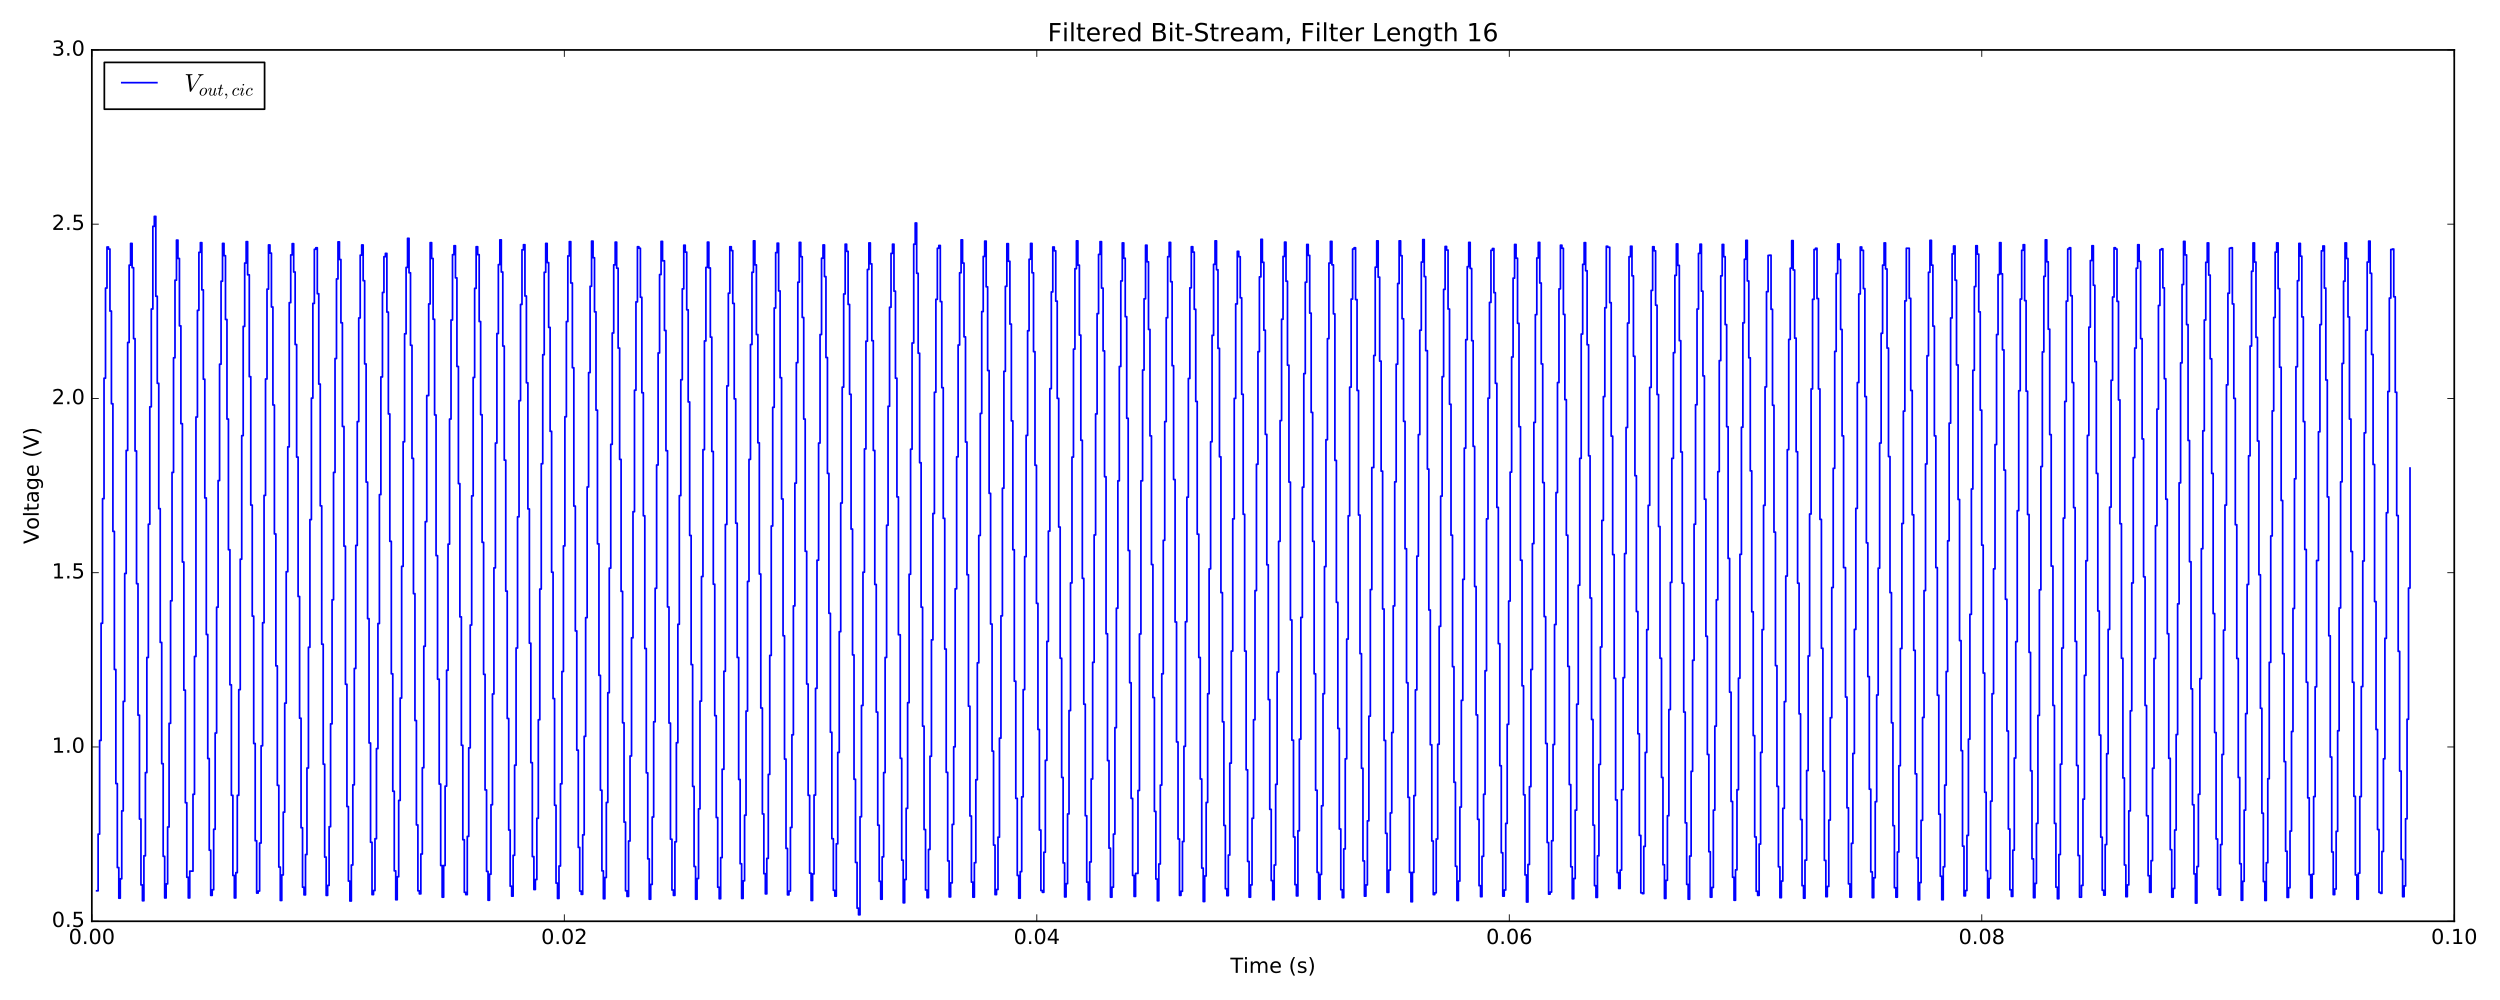 <?xml version="1.0" encoding="utf-8" standalone="no"?>
<!DOCTYPE svg PUBLIC "-//W3C//DTD SVG 1.1//EN"
  "http://www.w3.org/Graphics/SVG/1.1/DTD/svg11.dtd">
<!-- Created with matplotlib (http://matplotlib.org/) -->
<svg height="576pt" version="1.1" viewBox="0 0 1440 576" width="1440pt" xmlns="http://www.w3.org/2000/svg" xmlns:xlink="http://www.w3.org/1999/xlink">
 <defs>
  <style type="text/css">
*{stroke-linecap:butt;stroke-linejoin:round;stroke-miterlimit:100000;}
  </style>
 </defs>
 <g id="figure_1">
  <g id="patch_1">
   <path d="M 0 576 
L 1440 576 
L 1440 0 
L 0 0 
z
" style="fill:#ffffff;"/>
  </g>
  <g id="axes_1">
   <g id="patch_2">
    <path d="M 52.898 530.64 
L 1413.652 530.64 
L 1413.652 28.76 
L 52.898 28.76 
z
" style="fill:#ffffff;"/>
   </g>
   <g id="patch_3">
    <path d="M 1413.652 530.64 
L 1413.652 28.76 
" style="fill:none;stroke:#000000;stroke-linecap:square;stroke-linejoin:miter;"/>
   </g>
   <g id="patch_4">
    <path d="M 52.898 530.64 
L 52.898 28.76 
" style="fill:none;stroke:#000000;stroke-linecap:square;stroke-linejoin:miter;"/>
   </g>
   <g id="patch_5">
    <path d="M 52.898 530.64 
L 1413.652 530.64 
" style="fill:none;stroke:#000000;stroke-linecap:square;stroke-linejoin:miter;"/>
   </g>
   <g id="patch_6">
    <path d="M 52.898 28.76 
L 1413.652 28.76 
" style="fill:none;stroke:#000000;stroke-linecap:square;stroke-linejoin:miter;"/>
   </g>
   <g id="matplotlib.axis_1">
    <g id="xtick_1">
     <g id="line2d_1">
      <defs>
       <path d="M 0 0 
L 0 -4 
" id="m796ea67cdc" style="stroke:#000000;stroke-width:0.5;"/>
      </defs>
      <g>
       <use style="stroke:#000000;stroke-width:0.5;" x="52.898" xlink:href="#m796ea67cdc" y="530.64"/>
      </g>
     </g>
     <g id="line2d_2">
      <defs>
       <path d="M 0 0 
L 0 4 
" id="m27f1f1d9c0" style="stroke:#000000;stroke-width:0.5;"/>
      </defs>
      <g>
       <use style="stroke:#000000;stroke-width:0.5;" x="52.898" xlink:href="#m27f1f1d9c0" y="28.76"/>
      </g>
     </g>
     <g id="text_1">
      <!-- 0.00 -->
      <defs>
       <path d="M 31.781 66.406 
Q 24.172 66.406 20.328 58.906 
Q 16.5 51.422 16.5 36.375 
Q 16.5 21.391 20.328 13.891 
Q 24.172 6.391 31.781 6.391 
Q 39.453 6.391 43.281 13.891 
Q 47.125 21.391 47.125 36.375 
Q 47.125 51.422 43.281 58.906 
Q 39.453 66.406 31.781 66.406 
M 31.781 74.219 
Q 44.047 74.219 50.516 64.516 
Q 56.984 54.828 56.984 36.375 
Q 56.984 17.969 50.516 8.266 
Q 44.047 -1.422 31.781 -1.422 
Q 19.531 -1.422 13.062 8.266 
Q 6.594 17.969 6.594 36.375 
Q 6.594 54.828 13.062 64.516 
Q 19.531 74.219 31.781 74.219 
" id="BitstreamVeraSans-Roman-30"/>
       <path d="M 10.688 12.406 
L 21 12.406 
L 21 0 
L 10.688 0 
z
" id="BitstreamVeraSans-Roman-2e"/>
      </defs>
      <g transform="translate(39.538 543.758)scale(0.12 -0.12)">
       <use xlink:href="#BitstreamVeraSans-Roman-30"/>
       <use x="63.623" xlink:href="#BitstreamVeraSans-Roman-2e"/>
       <use x="95.41" xlink:href="#BitstreamVeraSans-Roman-30"/>
       <use x="159.033" xlink:href="#BitstreamVeraSans-Roman-30"/>
      </g>
     </g>
    </g>
    <g id="xtick_2">
     <g id="line2d_3">
      <g>
       <use style="stroke:#000000;stroke-width:0.5;" x="325.048" xlink:href="#m796ea67cdc" y="530.64"/>
      </g>
     </g>
     <g id="line2d_4">
      <g>
       <use style="stroke:#000000;stroke-width:0.5;" x="325.048" xlink:href="#m27f1f1d9c0" y="28.76"/>
      </g>
     </g>
     <g id="text_2">
      <!-- 0.02 -->
      <defs>
       <path d="M 19.188 8.297 
L 53.609 8.297 
L 53.609 0 
L 7.328 0 
L 7.328 8.297 
Q 12.938 14.109 22.625 23.891 
Q 32.328 33.688 34.812 36.531 
Q 39.547 41.844 41.422 45.531 
Q 43.312 49.219 43.312 52.781 
Q 43.312 58.594 39.234 62.25 
Q 35.156 65.922 28.609 65.922 
Q 23.969 65.922 18.812 64.312 
Q 13.672 62.703 7.812 59.422 
L 7.812 69.391 
Q 13.766 71.781 18.938 73 
Q 24.125 74.219 28.422 74.219 
Q 39.75 74.219 46.484 68.547 
Q 53.219 62.891 53.219 53.422 
Q 53.219 48.922 51.531 44.891 
Q 49.859 40.875 45.406 35.406 
Q 44.188 33.984 37.641 27.219 
Q 31.109 20.453 19.188 8.297 
" id="BitstreamVeraSans-Roman-32"/>
      </defs>
      <g transform="translate(311.689 543.758)scale(0.12 -0.12)">
       <use xlink:href="#BitstreamVeraSans-Roman-30"/>
       <use x="63.623" xlink:href="#BitstreamVeraSans-Roman-2e"/>
       <use x="95.41" xlink:href="#BitstreamVeraSans-Roman-30"/>
       <use x="159.033" xlink:href="#BitstreamVeraSans-Roman-32"/>
      </g>
     </g>
    </g>
    <g id="xtick_3">
     <g id="line2d_5">
      <g>
       <use style="stroke:#000000;stroke-width:0.5;" x="597.199" xlink:href="#m796ea67cdc" y="530.64"/>
      </g>
     </g>
     <g id="line2d_6">
      <g>
       <use style="stroke:#000000;stroke-width:0.5;" x="597.199" xlink:href="#m27f1f1d9c0" y="28.76"/>
      </g>
     </g>
     <g id="text_3">
      <!-- 0.04 -->
      <defs>
       <path d="M 37.797 64.312 
L 12.891 25.391 
L 37.797 25.391 
z
M 35.203 72.906 
L 47.609 72.906 
L 47.609 25.391 
L 58.016 25.391 
L 58.016 17.188 
L 47.609 17.188 
L 47.609 0 
L 37.797 0 
L 37.797 17.188 
L 4.891 17.188 
L 4.891 26.703 
z
" id="BitstreamVeraSans-Roman-34"/>
      </defs>
      <g transform="translate(583.84 543.758)scale(0.12 -0.12)">
       <use xlink:href="#BitstreamVeraSans-Roman-30"/>
       <use x="63.623" xlink:href="#BitstreamVeraSans-Roman-2e"/>
       <use x="95.41" xlink:href="#BitstreamVeraSans-Roman-30"/>
       <use x="159.033" xlink:href="#BitstreamVeraSans-Roman-34"/>
      </g>
     </g>
    </g>
    <g id="xtick_4">
     <g id="line2d_7">
      <g>
       <use style="stroke:#000000;stroke-width:0.5;" x="869.351" xlink:href="#m796ea67cdc" y="530.64"/>
      </g>
     </g>
     <g id="line2d_8">
      <g>
       <use style="stroke:#000000;stroke-width:0.5;" x="869.351" xlink:href="#m27f1f1d9c0" y="28.76"/>
      </g>
     </g>
     <g id="text_4">
      <!-- 0.06 -->
      <defs>
       <path d="M 33.016 40.375 
Q 26.375 40.375 22.484 35.828 
Q 18.609 31.297 18.609 23.391 
Q 18.609 15.531 22.484 10.953 
Q 26.375 6.391 33.016 6.391 
Q 39.656 6.391 43.531 10.953 
Q 47.406 15.531 47.406 23.391 
Q 47.406 31.297 43.531 35.828 
Q 39.656 40.375 33.016 40.375 
M 52.594 71.297 
L 52.594 62.312 
Q 48.875 64.062 45.094 64.984 
Q 41.312 65.922 37.594 65.922 
Q 27.828 65.922 22.672 59.328 
Q 17.531 52.734 16.797 39.406 
Q 19.672 43.656 24.016 45.922 
Q 28.375 48.188 33.594 48.188 
Q 44.578 48.188 50.953 41.516 
Q 57.328 34.859 57.328 23.391 
Q 57.328 12.156 50.688 5.359 
Q 44.047 -1.422 33.016 -1.422 
Q 20.359 -1.422 13.672 8.266 
Q 6.984 17.969 6.984 36.375 
Q 6.984 53.656 15.188 63.938 
Q 23.391 74.219 37.203 74.219 
Q 40.922 74.219 44.703 73.484 
Q 48.484 72.75 52.594 71.297 
" id="BitstreamVeraSans-Roman-36"/>
      </defs>
      <g transform="translate(855.991 543.758)scale(0.12 -0.12)">
       <use xlink:href="#BitstreamVeraSans-Roman-30"/>
       <use x="63.623" xlink:href="#BitstreamVeraSans-Roman-2e"/>
       <use x="95.41" xlink:href="#BitstreamVeraSans-Roman-30"/>
       <use x="159.033" xlink:href="#BitstreamVeraSans-Roman-36"/>
      </g>
     </g>
    </g>
    <g id="xtick_5">
     <g id="line2d_9">
      <g>
       <use style="stroke:#000000;stroke-width:0.5;" x="1141.502" xlink:href="#m796ea67cdc" y="530.64"/>
      </g>
     </g>
     <g id="line2d_10">
      <g>
       <use style="stroke:#000000;stroke-width:0.5;" x="1141.502" xlink:href="#m27f1f1d9c0" y="28.76"/>
      </g>
     </g>
     <g id="text_5">
      <!-- 0.08 -->
      <defs>
       <path d="M 31.781 34.625 
Q 24.75 34.625 20.719 30.859 
Q 16.703 27.094 16.703 20.516 
Q 16.703 13.922 20.719 10.156 
Q 24.75 6.391 31.781 6.391 
Q 38.812 6.391 42.859 10.172 
Q 46.922 13.969 46.922 20.516 
Q 46.922 27.094 42.891 30.859 
Q 38.875 34.625 31.781 34.625 
M 21.922 38.812 
Q 15.578 40.375 12.031 44.719 
Q 8.5 49.078 8.5 55.328 
Q 8.5 64.062 14.719 69.141 
Q 20.953 74.219 31.781 74.219 
Q 42.672 74.219 48.875 69.141 
Q 55.078 64.062 55.078 55.328 
Q 55.078 49.078 51.531 44.719 
Q 48 40.375 41.703 38.812 
Q 48.828 37.156 52.797 32.312 
Q 56.781 27.484 56.781 20.516 
Q 56.781 9.906 50.312 4.234 
Q 43.844 -1.422 31.781 -1.422 
Q 19.734 -1.422 13.25 4.234 
Q 6.781 9.906 6.781 20.516 
Q 6.781 27.484 10.781 32.312 
Q 14.797 37.156 21.922 38.812 
M 18.312 54.391 
Q 18.312 48.734 21.844 45.562 
Q 25.391 42.391 31.781 42.391 
Q 38.141 42.391 41.719 45.562 
Q 45.312 48.734 45.312 54.391 
Q 45.312 60.062 41.719 63.234 
Q 38.141 66.406 31.781 66.406 
Q 25.391 66.406 21.844 63.234 
Q 18.312 60.062 18.312 54.391 
" id="BitstreamVeraSans-Roman-38"/>
      </defs>
      <g transform="translate(1128.142 543.758)scale(0.12 -0.12)">
       <use xlink:href="#BitstreamVeraSans-Roman-30"/>
       <use x="63.623" xlink:href="#BitstreamVeraSans-Roman-2e"/>
       <use x="95.41" xlink:href="#BitstreamVeraSans-Roman-30"/>
       <use x="159.033" xlink:href="#BitstreamVeraSans-Roman-38"/>
      </g>
     </g>
    </g>
    <g id="xtick_6">
     <g id="line2d_11">
      <g>
       <use style="stroke:#000000;stroke-width:0.5;" x="1413.652" xlink:href="#m796ea67cdc" y="530.64"/>
      </g>
     </g>
     <g id="line2d_12">
      <g>
       <use style="stroke:#000000;stroke-width:0.5;" x="1413.652" xlink:href="#m27f1f1d9c0" y="28.76"/>
      </g>
     </g>
     <g id="text_6">
      <!-- 0.10 -->
      <defs>
       <path d="M 12.406 8.297 
L 28.516 8.297 
L 28.516 63.922 
L 10.984 60.406 
L 10.984 69.391 
L 28.422 72.906 
L 38.281 72.906 
L 38.281 8.297 
L 54.391 8.297 
L 54.391 0 
L 12.406 0 
z
" id="BitstreamVeraSans-Roman-31"/>
      </defs>
      <g transform="translate(1400.293 543.758)scale(0.12 -0.12)">
       <use xlink:href="#BitstreamVeraSans-Roman-30"/>
       <use x="63.623" xlink:href="#BitstreamVeraSans-Roman-2e"/>
       <use x="95.41" xlink:href="#BitstreamVeraSans-Roman-31"/>
       <use x="159.033" xlink:href="#BitstreamVeraSans-Roman-30"/>
      </g>
     </g>
    </g>
    <g id="text_7">
     <!-- Time (s) -->
     <defs>
      <path d="M 9.422 54.688 
L 18.406 54.688 
L 18.406 0 
L 9.422 0 
z
M 9.422 75.984 
L 18.406 75.984 
L 18.406 64.594 
L 9.422 64.594 
z
" id="BitstreamVeraSans-Roman-69"/>
      <path d="M 31 75.875 
Q 24.469 64.656 21.281 53.656 
Q 18.109 42.672 18.109 31.391 
Q 18.109 20.125 21.312 9.062 
Q 24.516 -2 31 -13.188 
L 23.188 -13.188 
Q 15.875 -1.703 12.234 9.375 
Q 8.594 20.453 8.594 31.391 
Q 8.594 42.281 12.203 53.312 
Q 15.828 64.359 23.188 75.875 
z
" id="BitstreamVeraSans-Roman-28"/>
      <path d="M 44.281 53.078 
L 44.281 44.578 
Q 40.484 46.531 36.375 47.5 
Q 32.281 48.484 27.875 48.484 
Q 21.188 48.484 17.844 46.438 
Q 14.5 44.391 14.5 40.281 
Q 14.5 37.156 16.891 35.375 
Q 19.281 33.594 26.516 31.984 
L 29.594 31.297 
Q 39.156 29.25 43.188 25.516 
Q 47.219 21.781 47.219 15.094 
Q 47.219 7.469 41.188 3.016 
Q 35.156 -1.422 24.609 -1.422 
Q 20.219 -1.422 15.453 -0.562 
Q 10.688 0.297 5.422 2 
L 5.422 11.281 
Q 10.406 8.688 15.234 7.391 
Q 20.062 6.109 24.812 6.109 
Q 31.156 6.109 34.562 8.281 
Q 37.984 10.453 37.984 14.406 
Q 37.984 18.062 35.516 20.016 
Q 33.062 21.969 24.703 23.781 
L 21.578 24.516 
Q 13.234 26.266 9.516 29.906 
Q 5.812 33.547 5.812 39.891 
Q 5.812 47.609 11.281 51.797 
Q 16.75 56 26.812 56 
Q 31.781 56 36.172 55.266 
Q 40.578 54.547 44.281 53.078 
" id="BitstreamVeraSans-Roman-73"/>
      <path d="M 8.016 75.875 
L 15.828 75.875 
Q 23.141 64.359 26.781 53.312 
Q 30.422 42.281 30.422 31.391 
Q 30.422 20.453 26.781 9.375 
Q 23.141 -1.703 15.828 -13.188 
L 8.016 -13.188 
Q 14.5 -2 17.703 9.062 
Q 20.906 20.125 20.906 31.391 
Q 20.906 42.672 17.703 53.656 
Q 14.5 64.656 8.016 75.875 
" id="BitstreamVeraSans-Roman-29"/>
      <path d="M -0.297 72.906 
L 61.375 72.906 
L 61.375 64.594 
L 35.5 64.594 
L 35.5 0 
L 25.594 0 
L 25.594 64.594 
L -0.297 64.594 
z
" id="BitstreamVeraSans-Roman-54"/>
      <path id="BitstreamVeraSans-Roman-20"/>
      <path d="M 52 44.188 
Q 55.375 50.25 60.062 53.125 
Q 64.75 56 71.094 56 
Q 79.641 56 84.281 50.016 
Q 88.922 44.047 88.922 33.016 
L 88.922 0 
L 79.891 0 
L 79.891 32.719 
Q 79.891 40.578 77.094 44.375 
Q 74.312 48.188 68.609 48.188 
Q 61.625 48.188 57.562 43.547 
Q 53.516 38.922 53.516 30.906 
L 53.516 0 
L 44.484 0 
L 44.484 32.719 
Q 44.484 40.625 41.703 44.406 
Q 38.922 48.188 33.109 48.188 
Q 26.219 48.188 22.156 43.531 
Q 18.109 38.875 18.109 30.906 
L 18.109 0 
L 9.078 0 
L 9.078 54.688 
L 18.109 54.688 
L 18.109 46.188 
Q 21.188 51.219 25.484 53.609 
Q 29.781 56 35.688 56 
Q 41.656 56 45.828 52.969 
Q 50 49.953 52 44.188 
" id="BitstreamVeraSans-Roman-6d"/>
      <path d="M 56.203 29.594 
L 56.203 25.203 
L 14.891 25.203 
Q 15.484 15.922 20.484 11.062 
Q 25.484 6.203 34.422 6.203 
Q 39.594 6.203 44.453 7.469 
Q 49.312 8.734 54.109 11.281 
L 54.109 2.781 
Q 49.266 0.734 44.188 -0.344 
Q 39.109 -1.422 33.891 -1.422 
Q 20.797 -1.422 13.156 6.188 
Q 5.516 13.812 5.516 26.812 
Q 5.516 40.234 12.766 48.109 
Q 20.016 56 32.328 56 
Q 43.359 56 49.781 48.891 
Q 56.203 41.797 56.203 29.594 
M 47.219 32.234 
Q 47.125 39.594 43.094 43.984 
Q 39.062 48.391 32.422 48.391 
Q 24.906 48.391 20.391 44.141 
Q 15.875 39.891 15.188 32.172 
z
" id="BitstreamVeraSans-Roman-65"/>
     </defs>
     <g transform="translate(708.696 560.372)scale(0.12 -0.12)">
      <use xlink:href="#BitstreamVeraSans-Roman-54"/>
      <use x="61.037" xlink:href="#BitstreamVeraSans-Roman-69"/>
      <use x="88.82" xlink:href="#BitstreamVeraSans-Roman-6d"/>
      <use x="186.232" xlink:href="#BitstreamVeraSans-Roman-65"/>
      <use x="247.756" xlink:href="#BitstreamVeraSans-Roman-20"/>
      <use x="279.543" xlink:href="#BitstreamVeraSans-Roman-28"/>
      <use x="318.557" xlink:href="#BitstreamVeraSans-Roman-73"/>
      <use x="370.656" xlink:href="#BitstreamVeraSans-Roman-29"/>
     </g>
    </g>
   </g>
   <g id="matplotlib.axis_2">
    <g id="ytick_1">
     <g id="line2d_13">
      <defs>
       <path d="M 0 0 
L 4 0 
" id="m8e7f1346b1" style="stroke:#000000;stroke-width:0.5;"/>
      </defs>
      <g>
       <use style="stroke:#000000;stroke-width:0.5;" x="52.898" xlink:href="#m8e7f1346b1" y="530.64"/>
      </g>
     </g>
     <g id="line2d_14">
      <defs>
       <path d="M 0 0 
L -4 0 
" id="mb82b833414" style="stroke:#000000;stroke-width:0.5;"/>
      </defs>
      <g>
       <use style="stroke:#000000;stroke-width:0.5;" x="1413.652" xlink:href="#mb82b833414" y="530.64"/>
      </g>
     </g>
     <g id="text_8">
      <!-- 0.5 -->
      <defs>
       <path d="M 10.797 72.906 
L 49.516 72.906 
L 49.516 64.594 
L 19.828 64.594 
L 19.828 46.734 
Q 21.969 47.469 24.109 47.828 
Q 26.266 48.188 28.422 48.188 
Q 40.625 48.188 47.75 41.5 
Q 54.891 34.812 54.891 23.391 
Q 54.891 11.625 47.562 5.094 
Q 40.234 -1.422 26.906 -1.422 
Q 22.312 -1.422 17.547 -0.641 
Q 12.797 0.141 7.719 1.703 
L 7.719 11.625 
Q 12.109 9.234 16.797 8.062 
Q 21.484 6.891 26.703 6.891 
Q 35.156 6.891 40.078 11.328 
Q 45.016 15.766 45.016 23.391 
Q 45.016 31 40.078 35.438 
Q 35.156 39.891 26.703 39.891 
Q 22.75 39.891 18.812 39.016 
Q 14.891 38.141 10.797 36.281 
z
" id="BitstreamVeraSans-Roman-35"/>
      </defs>
      <g transform="translate(29.814 533.951)scale(0.12 -0.12)">
       <use xlink:href="#BitstreamVeraSans-Roman-30"/>
       <use x="63.623" xlink:href="#BitstreamVeraSans-Roman-2e"/>
       <use x="95.41" xlink:href="#BitstreamVeraSans-Roman-35"/>
      </g>
     </g>
    </g>
    <g id="ytick_2">
     <g id="line2d_15">
      <g>
       <use style="stroke:#000000;stroke-width:0.5;" x="52.898" xlink:href="#m8e7f1346b1" y="430.264"/>
      </g>
     </g>
     <g id="line2d_16">
      <g>
       <use style="stroke:#000000;stroke-width:0.5;" x="1413.652" xlink:href="#mb82b833414" y="430.264"/>
      </g>
     </g>
     <g id="text_9">
      <!-- 1.0 -->
      <g transform="translate(29.814 433.575)scale(0.12 -0.12)">
       <use xlink:href="#BitstreamVeraSans-Roman-31"/>
       <use x="63.623" xlink:href="#BitstreamVeraSans-Roman-2e"/>
       <use x="95.41" xlink:href="#BitstreamVeraSans-Roman-30"/>
      </g>
     </g>
    </g>
    <g id="ytick_3">
     <g id="line2d_17">
      <g>
       <use style="stroke:#000000;stroke-width:0.5;" x="52.898" xlink:href="#m8e7f1346b1" y="329.888"/>
      </g>
     </g>
     <g id="line2d_18">
      <g>
       <use style="stroke:#000000;stroke-width:0.5;" x="1413.652" xlink:href="#mb82b833414" y="329.888"/>
      </g>
     </g>
     <g id="text_10">
      <!-- 1.5 -->
      <g transform="translate(29.814 333.199)scale(0.12 -0.12)">
       <use xlink:href="#BitstreamVeraSans-Roman-31"/>
       <use x="63.623" xlink:href="#BitstreamVeraSans-Roman-2e"/>
       <use x="95.41" xlink:href="#BitstreamVeraSans-Roman-35"/>
      </g>
     </g>
    </g>
    <g id="ytick_4">
     <g id="line2d_19">
      <g>
       <use style="stroke:#000000;stroke-width:0.5;" x="52.898" xlink:href="#m8e7f1346b1" y="229.512"/>
      </g>
     </g>
     <g id="line2d_20">
      <g>
       <use style="stroke:#000000;stroke-width:0.5;" x="1413.652" xlink:href="#mb82b833414" y="229.512"/>
      </g>
     </g>
     <g id="text_11">
      <!-- 2.0 -->
      <g transform="translate(29.814 232.823)scale(0.12 -0.12)">
       <use xlink:href="#BitstreamVeraSans-Roman-32"/>
       <use x="63.623" xlink:href="#BitstreamVeraSans-Roman-2e"/>
       <use x="95.41" xlink:href="#BitstreamVeraSans-Roman-30"/>
      </g>
     </g>
    </g>
    <g id="ytick_5">
     <g id="line2d_21">
      <g>
       <use style="stroke:#000000;stroke-width:0.5;" x="52.898" xlink:href="#m8e7f1346b1" y="129.136"/>
      </g>
     </g>
     <g id="line2d_22">
      <g>
       <use style="stroke:#000000;stroke-width:0.5;" x="1413.652" xlink:href="#mb82b833414" y="129.136"/>
      </g>
     </g>
     <g id="text_12">
      <!-- 2.5 -->
      <g transform="translate(29.814 132.447)scale(0.12 -0.12)">
       <use xlink:href="#BitstreamVeraSans-Roman-32"/>
       <use x="63.623" xlink:href="#BitstreamVeraSans-Roman-2e"/>
       <use x="95.41" xlink:href="#BitstreamVeraSans-Roman-35"/>
      </g>
     </g>
    </g>
    <g id="ytick_6">
     <g id="line2d_23">
      <g>
       <use style="stroke:#000000;stroke-width:0.5;" x="52.898" xlink:href="#m8e7f1346b1" y="28.76"/>
      </g>
     </g>
     <g id="line2d_24">
      <g>
       <use style="stroke:#000000;stroke-width:0.5;" x="1413.652" xlink:href="#mb82b833414" y="28.76"/>
      </g>
     </g>
     <g id="text_13">
      <!-- 3.0 -->
      <defs>
       <path d="M 40.578 39.312 
Q 47.656 37.797 51.625 33 
Q 55.609 28.219 55.609 21.188 
Q 55.609 10.406 48.188 4.484 
Q 40.766 -1.422 27.094 -1.422 
Q 22.516 -1.422 17.656 -0.516 
Q 12.797 0.391 7.625 2.203 
L 7.625 11.719 
Q 11.719 9.328 16.594 8.109 
Q 21.484 6.891 26.812 6.891 
Q 36.078 6.891 40.938 10.547 
Q 45.797 14.203 45.797 21.188 
Q 45.797 27.641 41.281 31.266 
Q 36.766 34.906 28.719 34.906 
L 20.219 34.906 
L 20.219 43.016 
L 29.109 43.016 
Q 36.375 43.016 40.234 45.922 
Q 44.094 48.828 44.094 54.297 
Q 44.094 59.906 40.109 62.906 
Q 36.141 65.922 28.719 65.922 
Q 24.656 65.922 20.016 65.031 
Q 15.375 64.156 9.812 62.312 
L 9.812 71.094 
Q 15.438 72.656 20.344 73.438 
Q 25.25 74.219 29.594 74.219 
Q 40.828 74.219 47.359 69.109 
Q 53.906 64.016 53.906 55.328 
Q 53.906 49.266 50.438 45.094 
Q 46.969 40.922 40.578 39.312 
" id="BitstreamVeraSans-Roman-33"/>
      </defs>
      <g transform="translate(29.814 32.071)scale(0.12 -0.12)">
       <use xlink:href="#BitstreamVeraSans-Roman-33"/>
       <use x="63.623" xlink:href="#BitstreamVeraSans-Roman-2e"/>
       <use x="95.41" xlink:href="#BitstreamVeraSans-Roman-30"/>
      </g>
     </g>
    </g>
    <g id="text_14">
     <!-- Voltage (V) -->
     <defs>
      <path d="M 28.609 0 
L 0.781 72.906 
L 11.078 72.906 
L 34.188 11.531 
L 57.328 72.906 
L 67.578 72.906 
L 39.797 0 
z
" id="BitstreamVeraSans-Roman-56"/>
      <path d="M 34.281 27.484 
Q 23.391 27.484 19.188 25 
Q 14.984 22.516 14.984 16.5 
Q 14.984 11.719 18.141 8.906 
Q 21.297 6.109 26.703 6.109 
Q 34.188 6.109 38.703 11.406 
Q 43.219 16.703 43.219 25.484 
L 43.219 27.484 
z
M 52.203 31.203 
L 52.203 0 
L 43.219 0 
L 43.219 8.297 
Q 40.141 3.328 35.547 0.953 
Q 30.953 -1.422 24.312 -1.422 
Q 15.922 -1.422 10.953 3.297 
Q 6 8.016 6 15.922 
Q 6 25.141 12.172 29.828 
Q 18.359 34.516 30.609 34.516 
L 43.219 34.516 
L 43.219 35.406 
Q 43.219 41.609 39.141 45 
Q 35.062 48.391 27.688 48.391 
Q 23 48.391 18.547 47.266 
Q 14.109 46.141 10.016 43.891 
L 10.016 52.203 
Q 14.938 54.109 19.578 55.047 
Q 24.219 56 28.609 56 
Q 40.484 56 46.344 49.844 
Q 52.203 43.703 52.203 31.203 
" id="BitstreamVeraSans-Roman-61"/>
      <path d="M 45.406 27.984 
Q 45.406 37.75 41.375 43.109 
Q 37.359 48.484 30.078 48.484 
Q 22.859 48.484 18.828 43.109 
Q 14.797 37.75 14.797 27.984 
Q 14.797 18.266 18.828 12.891 
Q 22.859 7.516 30.078 7.516 
Q 37.359 7.516 41.375 12.891 
Q 45.406 18.266 45.406 27.984 
M 54.391 6.781 
Q 54.391 -7.172 48.188 -13.984 
Q 42 -20.797 29.203 -20.797 
Q 24.469 -20.797 20.266 -20.094 
Q 16.062 -19.391 12.109 -17.922 
L 12.109 -9.188 
Q 16.062 -11.328 19.922 -12.344 
Q 23.781 -13.375 27.781 -13.375 
Q 36.625 -13.375 41.016 -8.766 
Q 45.406 -4.156 45.406 5.172 
L 45.406 9.625 
Q 42.625 4.781 38.281 2.391 
Q 33.938 0 27.875 0 
Q 17.828 0 11.672 7.656 
Q 5.516 15.328 5.516 27.984 
Q 5.516 40.672 11.672 48.328 
Q 17.828 56 27.875 56 
Q 33.938 56 38.281 53.609 
Q 42.625 51.219 45.406 46.391 
L 45.406 54.688 
L 54.391 54.688 
z
" id="BitstreamVeraSans-Roman-67"/>
      <path d="M 30.609 48.391 
Q 23.391 48.391 19.188 42.75 
Q 14.984 37.109 14.984 27.297 
Q 14.984 17.484 19.156 11.844 
Q 23.344 6.203 30.609 6.203 
Q 37.797 6.203 41.984 11.859 
Q 46.188 17.531 46.188 27.297 
Q 46.188 37.016 41.984 42.703 
Q 37.797 48.391 30.609 48.391 
M 30.609 56 
Q 42.328 56 49.016 48.375 
Q 55.719 40.766 55.719 27.297 
Q 55.719 13.875 49.016 6.219 
Q 42.328 -1.422 30.609 -1.422 
Q 18.844 -1.422 12.172 6.219 
Q 5.516 13.875 5.516 27.297 
Q 5.516 40.766 12.172 48.375 
Q 18.844 56 30.609 56 
" id="BitstreamVeraSans-Roman-6f"/>
      <path d="M 9.422 75.984 
L 18.406 75.984 
L 18.406 0 
L 9.422 0 
z
" id="BitstreamVeraSans-Roman-6c"/>
      <path d="M 18.312 70.219 
L 18.312 54.688 
L 36.812 54.688 
L 36.812 47.703 
L 18.312 47.703 
L 18.312 18.016 
Q 18.312 11.328 20.141 9.422 
Q 21.969 7.516 27.594 7.516 
L 36.812 7.516 
L 36.812 0 
L 27.594 0 
Q 17.188 0 13.234 3.875 
Q 9.281 7.766 9.281 18.016 
L 9.281 47.703 
L 2.688 47.703 
L 2.688 54.688 
L 9.281 54.688 
L 9.281 70.219 
z
" id="BitstreamVeraSans-Roman-74"/>
     </defs>
     <g transform="translate(22.318 313.359)rotate(-90.0)scale(0.12 -0.12)">
      <use xlink:href="#BitstreamVeraSans-Roman-56"/>
      <use x="68.299" xlink:href="#BitstreamVeraSans-Roman-6f"/>
      <use x="129.48" xlink:href="#BitstreamVeraSans-Roman-6c"/>
      <use x="157.264" xlink:href="#BitstreamVeraSans-Roman-74"/>
      <use x="196.473" xlink:href="#BitstreamVeraSans-Roman-61"/>
      <use x="257.752" xlink:href="#BitstreamVeraSans-Roman-67"/>
      <use x="321.229" xlink:href="#BitstreamVeraSans-Roman-65"/>
      <use x="382.752" xlink:href="#BitstreamVeraSans-Roman-20"/>
      <use x="414.539" xlink:href="#BitstreamVeraSans-Roman-28"/>
      <use x="453.553" xlink:href="#BitstreamVeraSans-Roman-56"/>
      <use x="521.961" xlink:href="#BitstreamVeraSans-Roman-29"/>
     </g>
    </g>
   </g>
   <g id="text_15">
    <!-- Filtered Bit-Stream, Filter Length 16 -->
    <defs>
     <path d="M 54.891 33.016 
L 54.891 0 
L 45.906 0 
L 45.906 32.719 
Q 45.906 40.484 42.875 44.328 
Q 39.844 48.188 33.797 48.188 
Q 26.516 48.188 22.312 43.547 
Q 18.109 38.922 18.109 30.906 
L 18.109 0 
L 9.078 0 
L 9.078 75.984 
L 18.109 75.984 
L 18.109 46.188 
Q 21.344 51.125 25.703 53.562 
Q 30.078 56 35.797 56 
Q 45.219 56 50.047 50.172 
Q 54.891 44.344 54.891 33.016 
" id="BitstreamVeraSans-Roman-68"/>
     <path d="M 53.516 70.516 
L 53.516 60.891 
Q 47.906 63.578 42.922 64.891 
Q 37.938 66.219 33.297 66.219 
Q 25.25 66.219 20.875 63.094 
Q 16.5 59.969 16.5 54.203 
Q 16.5 49.359 19.406 46.891 
Q 22.312 44.438 30.422 42.922 
L 36.375 41.703 
Q 47.406 39.594 52.656 34.297 
Q 57.906 29 57.906 20.125 
Q 57.906 9.516 50.797 4.047 
Q 43.703 -1.422 29.984 -1.422 
Q 24.812 -1.422 18.969 -0.25 
Q 13.141 0.922 6.891 3.219 
L 6.891 13.375 
Q 12.891 10.016 18.656 8.297 
Q 24.422 6.594 29.984 6.594 
Q 38.422 6.594 43.016 9.906 
Q 47.609 13.234 47.609 19.391 
Q 47.609 24.75 44.312 27.781 
Q 41.016 30.812 33.5 32.328 
L 27.484 33.5 
Q 16.453 35.688 11.516 40.375 
Q 6.594 45.062 6.594 53.422 
Q 6.594 63.094 13.406 68.656 
Q 20.219 74.219 32.172 74.219 
Q 37.312 74.219 42.625 73.281 
Q 47.953 72.359 53.516 70.516 
" id="BitstreamVeraSans-Roman-53"/>
     <path d="M 19.672 34.812 
L 19.672 8.109 
L 35.5 8.109 
Q 43.453 8.109 47.281 11.406 
Q 51.125 14.703 51.125 21.484 
Q 51.125 28.328 47.281 31.562 
Q 43.453 34.812 35.5 34.812 
z
M 19.672 64.797 
L 19.672 42.828 
L 34.281 42.828 
Q 41.5 42.828 45.031 45.531 
Q 48.578 48.25 48.578 53.812 
Q 48.578 59.328 45.031 62.062 
Q 41.5 64.797 34.281 64.797 
z
M 9.812 72.906 
L 35.016 72.906 
Q 46.297 72.906 52.391 68.219 
Q 58.5 63.531 58.5 54.891 
Q 58.5 48.188 55.375 44.234 
Q 52.25 40.281 46.188 39.312 
Q 53.469 37.75 57.5 32.781 
Q 61.531 27.828 61.531 20.406 
Q 61.531 10.641 54.891 5.312 
Q 48.25 0 35.984 0 
L 9.812 0 
z
" id="BitstreamVeraSans-Roman-42"/>
     <path d="M 9.812 72.906 
L 19.672 72.906 
L 19.672 8.297 
L 55.172 8.297 
L 55.172 0 
L 9.812 0 
z
" id="BitstreamVeraSans-Roman-4c"/>
     <path d="M 9.812 72.906 
L 51.703 72.906 
L 51.703 64.594 
L 19.672 64.594 
L 19.672 43.109 
L 48.578 43.109 
L 48.578 34.812 
L 19.672 34.812 
L 19.672 0 
L 9.812 0 
z
" id="BitstreamVeraSans-Roman-46"/>
     <path d="M 41.109 46.297 
Q 39.594 47.172 37.812 47.578 
Q 36.031 48 33.891 48 
Q 26.266 48 22.188 43.047 
Q 18.109 38.094 18.109 28.812 
L 18.109 0 
L 9.078 0 
L 9.078 54.688 
L 18.109 54.688 
L 18.109 46.188 
Q 20.953 51.172 25.484 53.578 
Q 30.031 56 36.531 56 
Q 37.453 56 38.578 55.875 
Q 39.703 55.766 41.062 55.516 
z
" id="BitstreamVeraSans-Roman-72"/>
     <path d="M 45.406 46.391 
L 45.406 75.984 
L 54.391 75.984 
L 54.391 0 
L 45.406 0 
L 45.406 8.203 
Q 42.578 3.328 38.25 0.953 
Q 33.938 -1.422 27.875 -1.422 
Q 17.969 -1.422 11.734 6.484 
Q 5.516 14.406 5.516 27.297 
Q 5.516 40.188 11.734 48.094 
Q 17.969 56 27.875 56 
Q 33.938 56 38.25 53.625 
Q 42.578 51.266 45.406 46.391 
M 14.797 27.297 
Q 14.797 17.391 18.875 11.75 
Q 22.953 6.109 30.078 6.109 
Q 37.203 6.109 41.297 11.75 
Q 45.406 17.391 45.406 27.297 
Q 45.406 37.203 41.297 42.844 
Q 37.203 48.484 30.078 48.484 
Q 22.953 48.484 18.875 42.844 
Q 14.797 37.203 14.797 27.297 
" id="BitstreamVeraSans-Roman-64"/>
     <path d="M 4.891 31.391 
L 31.203 31.391 
L 31.203 23.391 
L 4.891 23.391 
z
" id="BitstreamVeraSans-Roman-2d"/>
     <path d="M 54.891 33.016 
L 54.891 0 
L 45.906 0 
L 45.906 32.719 
Q 45.906 40.484 42.875 44.328 
Q 39.844 48.188 33.797 48.188 
Q 26.516 48.188 22.312 43.547 
Q 18.109 38.922 18.109 30.906 
L 18.109 0 
L 9.078 0 
L 9.078 54.688 
L 18.109 54.688 
L 18.109 46.188 
Q 21.344 51.125 25.703 53.562 
Q 30.078 56 35.797 56 
Q 45.219 56 50.047 50.172 
Q 54.891 44.344 54.891 33.016 
" id="BitstreamVeraSans-Roman-6e"/>
     <path d="M 11.719 12.406 
L 22.016 12.406 
L 22.016 4 
L 14.016 -11.625 
L 7.719 -11.625 
L 11.719 4 
z
" id="BitstreamVeraSans-Roman-2c"/>
    </defs>
    <g transform="translate(603.452 23.76)scale(0.144 -0.144)">
     <use xlink:href="#BitstreamVeraSans-Roman-46"/>
     <use x="57.41" xlink:href="#BitstreamVeraSans-Roman-69"/>
     <use x="85.193" xlink:href="#BitstreamVeraSans-Roman-6c"/>
     <use x="112.977" xlink:href="#BitstreamVeraSans-Roman-74"/>
     <use x="152.186" xlink:href="#BitstreamVeraSans-Roman-65"/>
     <use x="213.709" xlink:href="#BitstreamVeraSans-Roman-72"/>
     <use x="254.791" xlink:href="#BitstreamVeraSans-Roman-65"/>
     <use x="316.314" xlink:href="#BitstreamVeraSans-Roman-64"/>
     <use x="379.791" xlink:href="#BitstreamVeraSans-Roman-20"/>
     <use x="411.578" xlink:href="#BitstreamVeraSans-Roman-42"/>
     <use x="480.182" xlink:href="#BitstreamVeraSans-Roman-69"/>
     <use x="507.965" xlink:href="#BitstreamVeraSans-Roman-74"/>
     <use x="547.174" xlink:href="#BitstreamVeraSans-Roman-2d"/>
     <use x="583.258" xlink:href="#BitstreamVeraSans-Roman-53"/>
     <use x="646.734" xlink:href="#BitstreamVeraSans-Roman-74"/>
     <use x="685.943" xlink:href="#BitstreamVeraSans-Roman-72"/>
     <use x="727.025" xlink:href="#BitstreamVeraSans-Roman-65"/>
     <use x="788.549" xlink:href="#BitstreamVeraSans-Roman-61"/>
     <use x="849.828" xlink:href="#BitstreamVeraSans-Roman-6d"/>
     <use x="947.24" xlink:href="#BitstreamVeraSans-Roman-2c"/>
     <use x="979.027" xlink:href="#BitstreamVeraSans-Roman-20"/>
     <use x="1010.814" xlink:href="#BitstreamVeraSans-Roman-46"/>
     <use x="1068.225" xlink:href="#BitstreamVeraSans-Roman-69"/>
     <use x="1096.008" xlink:href="#BitstreamVeraSans-Roman-6c"/>
     <use x="1123.791" xlink:href="#BitstreamVeraSans-Roman-74"/>
     <use x="1163.0" xlink:href="#BitstreamVeraSans-Roman-65"/>
     <use x="1224.523" xlink:href="#BitstreamVeraSans-Roman-72"/>
     <use x="1265.637" xlink:href="#BitstreamVeraSans-Roman-20"/>
     <use x="1297.424" xlink:href="#BitstreamVeraSans-Roman-4c"/>
     <use x="1353.121" xlink:href="#BitstreamVeraSans-Roman-65"/>
     <use x="1414.645" xlink:href="#BitstreamVeraSans-Roman-6e"/>
     <use x="1478.023" xlink:href="#BitstreamVeraSans-Roman-67"/>
     <use x="1541.5" xlink:href="#BitstreamVeraSans-Roman-74"/>
     <use x="1580.709" xlink:href="#BitstreamVeraSans-Roman-68"/>
     <use x="1644.088" xlink:href="#BitstreamVeraSans-Roman-20"/>
     <use x="1675.875" xlink:href="#BitstreamVeraSans-Roman-31"/>
     <use x="1739.498" xlink:href="#BitstreamVeraSans-Roman-36"/>
    </g>
   </g>
   <g id="line2d_25">
    <path clip-path="url(#p8e6302ed2e)" d="M 55.673 513.094 
L 56.517 513.094 
L 56.517 480.452 
L 57.374 480.452 
L 57.374 426.49 
L 58.232 426.49 
L 58.232 359.001 
L 59.075 359.001 
L 59.075 287.248 
L 59.919 287.248 
L 59.919 217.847 
L 60.776 217.847 
L 60.776 165.944 
L 61.62 165.944 
L 61.62 142.271 
L 62.477 142.271 
L 62.477 143.447 
L 63.334 143.447 
L 63.334 179.177 
L 64.178 179.177 
L 64.178 232.551 
L 65.035 232.551 
L 65.035 306.068 
L 65.879 306.068 
L 65.879 385.614 
L 66.736 385.614 
L 66.736 451.339 
L 67.58 451.339 
L 67.58 499.714 
L 68.437 499.714 
L 68.437 517.358 
L 69.281 517.358 
L 69.281 506.183 
L 70.125 506.183 
L 70.125 467.072 
L 70.982 467.072 
L 70.982 403.994 
L 71.839 403.994 
L 71.839 330.329 
L 72.683 330.329 
L 72.683 259.458 
L 73.54 259.458 
L 73.54 197.262 
L 74.384 197.262 
L 74.384 152.711 
L 75.227 152.711 
L 75.227 140.213 
L 76.085 140.213 
L 76.085 154.181 
L 76.942 154.181 
L 76.942 195.057 
L 77.786 195.057 
L 77.786 259.752 
L 78.643 259.752 
L 78.643 336.211 
L 79.487 336.211 
L 79.487 411.934 
L 80.344 411.934 
L 80.344 471.777 
L 81.188 471.777 
L 81.188 509.712 
L 82.045 509.712 
L 82.045 518.828 
L 82.889 518.828 
L 82.889 492.95 
L 83.746 492.95 
L 83.746 445.017 
L 84.589 445.017 
L 84.589 378.704 
L 85.447 378.704 
L 85.447 301.951 
L 86.29 301.951 
L 86.29 234.315 
L 87.148 234.315 
L 87.148 178.001 
L 88.046 178.001 
L 88.046 130.361 
L 88.889 130.361 
L 88.889 124.627 
L 89.747 124.627 
L 89.747 170.649 
L 90.59 170.649 
L 90.59 220.788 
L 91.448 220.788 
L 91.448 292.982 
L 92.291 292.982 
L 92.291 370.029 
L 93.149 370.029 
L 93.149 439.87 
L 93.992 439.87 
L 93.992 493.244 
L 94.85 493.244 
L 94.85 517.211 
L 95.693 517.211 
L 95.693 509.124 
L 96.551 509.124 
L 96.551 476.335 
L 97.394 476.335 
L 97.394 416.639 
L 98.251 416.639 
L 98.251 346.062 
L 99.095 346.062 
L 99.095 272.103 
L 99.952 272.103 
L 99.952 206.084 
L 100.796 206.084 
L 100.796 161.386 
L 101.653 161.386 
L 101.653 138.301 
L 102.497 138.301 
L 102.497 148.888 
L 103.354 148.888 
L 103.354 187.705 
L 104.198 187.705 
L 104.198 244.019 
L 105.055 244.019 
L 105.055 323.713 
L 105.899 323.713 
L 105.899 397.524 
L 106.756 397.524 
L 106.756 462.367 
L 107.6 462.367 
L 107.6 505.301 
L 108.457 505.301 
L 108.457 517.211 
L 109.301 517.211 
L 109.301 501.772 
L 111.165 501.772 
L 111.165 457.515 
L 112.022 457.515 
L 112.022 378.116 
L 112.866 378.116 
L 112.866 240.197 
L 113.723 240.197 
L 113.723 178.736 
L 114.567 178.736 
L 114.567 145.359 
L 115.424 145.359 
L 115.424 139.772 
L 116.268 139.772 
L 116.268 166.973 
L 117.125 166.973 
L 117.125 218.435 
L 117.969 218.435 
L 117.969 286.807 
L 118.826 286.807 
L 118.826 365.471 
L 119.67 365.471 
L 119.67 436.93 
L 120.527 436.93 
L 120.527 489.715 
L 121.371 489.715 
L 121.371 515.74 
L 122.228 515.74 
L 122.228 512.506 
L 123.072 512.506 
L 123.072 477.658 
L 123.929 477.658 
L 123.929 422.226 
L 124.773 422.226 
L 124.773 349.738 
L 125.63 349.738 
L 125.63 276.808 
L 126.474 276.808 
L 126.474 209.76 
L 127.331 209.76 
L 127.331 161.974 
L 128.174 161.974 
L 128.174 140.213 
L 129.032 140.213 
L 129.032 147.27 
L 129.875 147.27 
L 129.875 184.029 
L 130.733 184.029 
L 130.733 241.373 
L 131.576 241.373 
L 131.576 316.655 
L 132.434 316.655 
L 132.434 394.436 
L 133.277 394.436 
L 133.277 458.103 
L 134.135 458.103 
L 134.135 504.272 
L 134.978 504.272 
L 134.978 517.211 
L 135.836 517.211 
L 135.836 502.654 
L 136.679 502.654 
L 136.679 458.103 
L 137.536 458.103 
L 137.536 397.23 
L 138.38 397.23 
L 138.38 322.095 
L 139.237 322.095 
L 139.237 250.93 
L 140.081 250.93 
L 140.081 187.999 
L 140.938 187.999 
L 140.938 151.534 
L 141.782 151.534 
L 141.782 139.183 
L 142.639 139.183 
L 142.639 158.298 
L 143.592 158.298 
L 143.592 216.965 
L 144.449 216.965 
L 144.449 290.924 
L 145.293 290.924 
L 145.293 354.884 
L 146.136 354.884 
L 146.136 428.255 
L 146.994 428.255 
L 146.994 484.275 
L 147.837 484.275 
L 147.837 514.417 
L 148.695 514.417 
L 148.695 513.241 
L 149.538 513.241 
L 149.538 485.598 
L 150.396 485.598 
L 150.396 429.578 
L 151.253 429.578 
L 151.253 358.707 
L 152.097 358.707 
L 152.097 285.336 
L 152.94 285.336 
L 152.94 218.288 
L 153.797 218.288 
L 153.797 166.532 
L 154.655 166.532 
L 154.655 141.095 
L 155.498 141.095 
L 155.498 145.8 
L 156.342 145.8 
L 156.342 176.824 
L 157.199 176.824 
L 157.199 233.286 
L 158.057 233.286 
L 158.057 307.539 
L 158.9 307.539 
L 158.9 383.556 
L 159.744 383.556 
L 159.744 452.368 
L 160.601 452.368 
L 160.601 499.42 
L 161.445 499.42 
L 161.445 518.681 
L 162.302 518.681 
L 162.302 503.978 
L 163.159 503.978 
L 163.159 467.807 
L 164.003 467.807 
L 164.003 405.023 
L 164.86 405.023 
L 164.86 329.3 
L 165.759 329.3 
L 165.759 257.4 
L 166.602 257.4 
L 166.602 174.325 
L 167.459 174.325 
L 167.459 146.829 
L 168.303 146.829 
L 168.303 140.36 
L 169.16 140.36 
L 169.16 156.681 
L 170.004 156.681 
L 170.004 198.439 
L 170.861 198.439 
L 170.861 263.281 
L 171.705 263.281 
L 171.705 343.562 
L 172.562 343.562 
L 172.562 413.698 
L 173.406 413.698 
L 173.406 476.776 
L 174.263 476.776 
L 174.263 511.035 
L 175.107 511.035 
L 175.107 515.446 
L 175.964 515.446 
L 175.964 492.215 
L 176.808 492.215 
L 176.808 442.37 
L 177.665 442.37 
L 177.665 372.822 
L 178.509 372.822 
L 178.509 299.305 
L 179.366 299.305 
L 179.366 229.316 
L 180.21 229.316 
L 180.21 174.766 
L 181.067 174.766 
L 181.067 143.594 
L 181.911 143.594 
L 181.911 142.712 
L 182.768 142.712 
L 182.768 169.179 
L 183.612 169.179 
L 183.612 221.229 
L 184.469 221.229 
L 184.469 291.365 
L 185.313 291.365 
L 185.313 371.058 
L 186.17 371.058 
L 186.17 440.164 
L 187.014 440.164 
L 187.014 493.685 
L 187.871 493.685 
L 187.871 515.74 
L 188.714 515.74 
L 188.714 510.006 
L 189.572 510.006 
L 189.572 476.188 
L 190.415 476.188 
L 190.415 416.933 
L 191.273 416.933 
L 191.273 345.474 
L 192.116 345.474 
L 192.116 272.103 
L 192.974 272.103 
L 192.974 206.526 
L 193.817 206.526 
L 193.817 160.651 
L 194.675 160.651 
L 194.675 139.33 
L 195.518 139.33 
L 195.518 149.476 
L 196.376 149.476 
L 196.376 185.941 
L 197.219 185.941 
L 197.219 245.637 
L 198.131 245.637 
L 198.131 314.596 
L 198.975 314.596 
L 198.975 394.142 
L 199.832 394.142 
L 199.832 464.572 
L 200.675 464.572 
L 200.675 507.506 
L 201.533 507.506 
L 201.533 518.975 
L 202.376 518.975 
L 202.376 498.243 
L 203.234 498.243 
L 203.234 452.074 
L 204.077 452.074 
L 204.077 385.026 
L 204.935 385.026 
L 204.935 314.155 
L 205.778 314.155 
L 205.778 242.843 
L 206.636 242.843 
L 206.636 183.147 
L 207.479 183.147 
L 207.479 146.976 
L 208.337 146.976 
L 208.337 141.095 
L 209.18 141.095 
L 209.18 161.68 
L 210.037 161.68 
L 210.037 209.613 
L 210.881 209.613 
L 210.881 277.691 
L 211.738 277.691 
L 211.738 356.354 
L 212.582 356.354 
L 212.582 427.96 
L 213.439 427.96 
L 213.439 485.157 
L 214.283 485.157 
L 214.283 515.299 
L 215.14 515.299 
L 215.14 512.947 
L 215.984 512.947 
L 215.984 483.099 
L 216.841 483.099 
L 216.841 431.195 
L 217.685 431.195 
L 217.685 359.148 
L 218.542 359.148 
L 218.542 284.895 
L 219.386 284.895 
L 219.386 217.112 
L 220.298 217.112 
L 220.298 168.443 
L 221.141 168.443 
L 221.141 147.858 
L 221.999 147.858 
L 221.999 145.947 
L 222.842 145.947 
L 222.842 179.765 
L 223.699 179.765 
L 223.699 238.432 
L 224.543 238.432 
L 224.543 311.803 
L 225.4 311.803 
L 225.4 388.114 
L 226.244 388.114 
L 226.244 455.75 
L 227.101 455.75 
L 227.101 501.625 
L 227.945 501.625 
L 227.945 518.24 
L 228.802 518.24 
L 228.802 505.007 
L 229.646 505.007 
L 229.646 461.043 
L 230.503 461.043 
L 230.503 402.082 
L 231.347 402.082 
L 231.347 326.212 
L 232.204 326.212 
L 232.204 254.459 
L 233.048 254.459 
L 233.048 192.263 
L 233.905 192.263 
L 233.905 154.034 
L 234.749 154.034 
L 234.749 137.272 
L 235.606 137.272 
L 235.606 157.122 
L 236.45 157.122 
L 236.45 198.88 
L 237.307 198.88 
L 237.307 264.016 
L 238.151 264.016 
L 238.151 341.945 
L 239.008 341.945 
L 239.008 415.021 
L 239.852 415.021 
L 239.852 475.159 
L 240.709 475.159 
L 240.709 513.094 
L 241.553 513.094 
L 241.553 514.858 
L 242.41 514.858 
L 242.41 491.921 
L 243.254 491.921 
L 243.254 442.223 
L 244.111 442.223 
L 244.111 372.234 
L 244.954 372.234 
L 244.954 300.481 
L 245.812 300.481 
L 245.812 227.846 
L 246.928 227.846 
L 246.928 175.06 
L 247.771 175.06 
L 247.771 139.772 
L 248.628 139.772 
L 248.628 148.888 
L 249.472 148.888 
L 249.472 183.882 
L 250.329 183.882 
L 250.329 239.02 
L 251.173 239.02 
L 251.173 320.037 
L 252.03 320.037 
L 252.03 391.202 
L 252.983 391.202 
L 252.983 451.633 
L 253.84 451.633 
L 253.84 498.537 
L 254.684 498.537 
L 254.684 516.77 
L 255.541 516.77 
L 255.541 498.537 
L 256.385 498.537 
L 256.385 452.809 
L 257.242 452.809 
L 257.242 386.055 
L 258.086 386.055 
L 258.086 313.42 
L 258.943 313.42 
L 258.943 241.373 
L 259.787 241.373 
L 259.787 184.323 
L 260.644 184.323 
L 260.644 146.682 
L 261.488 146.682 
L 261.488 141.536 
L 262.345 141.536 
L 262.345 160.062 
L 263.189 160.062 
L 263.189 211.084 
L 264.046 211.084 
L 264.046 278.573 
L 264.89 278.573 
L 264.89 355.325 
L 265.747 355.325 
L 265.747 429.284 
L 266.59 429.284 
L 266.59 483.687 
L 267.448 483.687 
L 267.448 513.976 
L 268.291 513.976 
L 268.291 515.299 
L 269.149 515.299 
L 269.149 481.775 
L 269.992 481.775 
L 269.992 430.754 
L 270.85 430.754 
L 270.85 360.03 
L 271.693 360.03 
L 271.693 285.63 
L 272.551 285.63 
L 272.551 217.406 
L 273.394 217.406 
L 273.394 166.091 
L 274.252 166.091 
L 274.252 142.124 
L 275.15 142.124 
L 275.15 146.682 
L 276.007 146.682 
L 276.007 185.205 
L 276.851 185.205 
L 276.851 238.873 
L 277.694 238.873 
L 277.694 312.391 
L 278.552 312.391 
L 278.552 388.408 
L 279.395 388.408 
L 279.395 455.015 
L 280.252 455.015 
L 280.252 501.919 
L 281.11 501.919 
L 281.11 518.534 
L 281.953 518.534 
L 281.953 503.537 
L 282.811 503.537 
L 282.811 463.543 
L 283.654 463.543 
L 283.654 399.73 
L 284.498 399.73 
L 284.498 327.094 
L 285.355 327.094 
L 285.355 255.194 
L 286.213 255.194 
L 286.213 192.116 
L 287.056 192.116 
L 287.056 152.417 
L 287.913 152.417 
L 287.913 138.154 
L 288.757 138.154 
L 288.757 156.681 
L 289.614 156.681 
L 289.614 199.321 
L 290.458 199.321 
L 290.458 265.045 
L 291.315 265.045 
L 291.315 340.475 
L 292.159 340.475 
L 292.159 413.845 
L 293.016 413.845 
L 293.016 478.099 
L 293.86 478.099 
L 293.86 510.447 
L 294.717 510.447 
L 294.717 516.182 
L 295.561 516.182 
L 295.561 492.656 
L 296.418 492.656 
L 296.418 440.753 
L 297.262 440.753 
L 297.262 373.263 
L 298.106 373.263 
L 298.106 297.687 
L 298.963 297.687 
L 298.963 230.786 
L 299.82 230.786 
L 299.82 175.354 
L 300.664 175.354 
L 300.664 143.889 
L 301.521 143.889 
L 301.521 140.948 
L 302.365 140.948 
L 302.365 170.502 
L 303.208 170.502 
L 303.208 220.494 
L 304.066 220.494 
L 304.066 293.129 
L 304.923 293.129 
L 304.923 370.47 
L 305.767 370.47 
L 305.767 439.282 
L 306.624 439.282 
L 306.624 493.391 
L 307.522 493.391 
L 307.522 512.359 
L 308.366 512.359 
L 308.366 506.624 
L 309.223 506.624 
L 309.223 471.336 
L 310.067 471.336 
L 310.067 414.58 
L 310.924 414.58 
L 310.924 339.298 
L 311.768 339.298 
L 311.768 267.104 
L 312.625 267.104 
L 312.625 204.32 
L 313.468 204.32 
L 313.468 156.828 
L 314.326 156.828 
L 314.326 140.213 
L 315.169 140.213 
L 315.169 151.24 
L 316.027 151.24 
L 316.027 188.587 
L 316.87 188.587 
L 316.87 248.431 
L 317.728 248.431 
L 317.728 329.594 
L 318.571 329.594 
L 318.571 402.376 
L 319.429 402.376 
L 319.429 463.837 
L 320.272 463.837 
L 320.272 508.683 
L 321.13 508.683 
L 321.13 517.505 
L 321.973 517.505 
L 321.973 498.831 
L 322.83 498.831 
L 322.83 451.486 
L 323.674 451.486 
L 323.674 386.791 
L 324.531 386.791 
L 324.531 314.449 
L 325.375 314.449 
L 325.375 240.05 
L 326.232 240.05 
L 326.232 185.205 
L 327.076 185.205 
L 327.076 147.417 
L 327.933 147.417 
L 327.933 139.183 
L 328.777 139.183 
L 328.777 163.003 
L 329.689 163.003 
L 329.689 211.819 
L 330.532 211.819 
L 330.532 291.512 
L 331.39 291.512 
L 331.39 363.412 
L 332.233 363.412 
L 332.233 432.077 
L 333.091 432.077 
L 333.091 488.098 
L 333.934 488.098 
L 333.934 513.241 
L 334.792 513.241 
L 334.792 515.152 
L 335.635 515.152 
L 335.635 480.893 
L 336.492 480.893 
L 336.492 424.138 
L 337.336 424.138 
L 337.336 355.766 
L 338.193 355.766 
L 338.193 280.484 
L 339.037 280.484 
L 339.037 214.612 
L 339.894 214.612 
L 339.894 164.915 
L 340.738 164.915 
L 340.738 138.889 
L 341.595 138.889 
L 341.595 148.447 
L 342.439 148.447 
L 342.439 179.618 
L 343.296 179.618 
L 343.296 236.227 
L 344.14 236.227 
L 344.14 313.273 
L 344.997 313.273 
L 344.997 388.996 
L 345.841 388.996 
L 345.841 455.162 
L 346.698 455.162 
L 346.698 501.625 
L 347.542 501.625 
L 347.542 517.652 
L 348.399 517.652 
L 348.399 505.448 
L 349.243 505.448 
L 349.243 462.22 
L 350.1 462.22 
L 350.1 398.995 
L 350.944 398.995 
L 350.944 327.241 
L 351.801 327.241 
L 351.801 255.929 
L 352.645 255.929 
L 352.645 191.822 
L 353.502 191.822 
L 353.502 152.564 
L 354.346 152.564 
L 354.346 139.477 
L 355.203 139.477 
L 355.203 154.475 
L 356.046 154.475 
L 356.046 200.497 
L 356.904 200.497 
L 356.904 264.604 
L 357.747 264.604 
L 357.747 340.622 
L 358.605 340.622 
L 358.605 416.345 
L 359.448 416.345 
L 359.448 473.541 
L 360.306 473.541 
L 360.306 513.094 
L 361.149 513.094 
L 361.149 516.329 
L 362.061 516.329 
L 362.061 484.422 
L 362.905 484.422 
L 362.905 435.459 
L 363.762 435.459 
L 363.762 367.382 
L 364.606 367.382 
L 364.606 294.747 
L 365.463 294.747 
L 365.463 224.758 
L 366.307 224.758 
L 366.307 173.884 
L 367.164 173.884 
L 367.164 142.124 
L 368.008 142.124 
L 368.008 143.006 
L 368.865 143.006 
L 368.865 171.237 
L 369.708 171.237 
L 369.708 226.228 
L 370.566 226.228 
L 370.566 297.099 
L 371.409 297.099 
L 371.409 373.557 
L 372.267 373.557 
L 372.267 445.164 
L 373.11 445.164 
L 373.11 494.714 
L 373.968 494.714 
L 373.968 517.946 
L 374.811 517.946 
L 374.811 509.418 
L 375.669 509.418 
L 375.669 470.601 
L 376.512 470.601 
L 376.512 415.757 
L 377.37 415.757 
L 377.37 338.857 
L 378.213 338.857 
L 378.213 267.839 
L 379.07 267.839 
L 379.07 203.291 
L 379.914 203.291 
L 379.914 158.151 
L 380.771 158.151 
L 380.771 139.036 
L 381.615 139.036 
L 381.615 150.211 
L 382.731 150.211 
L 382.731 190.352 
L 383.588 190.352 
L 383.588 259.605 
L 384.486 259.605 
L 384.486 349.591 
L 385.344 349.591 
L 385.344 416.492 
L 386.187 416.492 
L 386.187 483.393 
L 387.044 483.393 
L 387.044 512.653 
L 387.888 512.653 
L 387.888 515.74 
L 388.745 515.74 
L 388.745 484.863 
L 389.589 484.863 
L 389.589 427.813 
L 390.446 427.813 
L 390.446 359.589 
L 391.29 359.589 
L 391.29 285.483 
L 392.147 285.483 
L 392.147 218.729 
L 392.991 218.729 
L 392.991 166.385 
L 393.848 166.385 
L 393.848 141.242 
L 394.692 141.242 
L 394.692 145.212 
L 395.549 145.212 
L 395.549 178.442 
L 396.393 178.442 
L 396.393 231.521 
L 397.25 231.521 
L 397.25 308.421 
L 398.094 308.421 
L 398.094 382.821 
L 398.951 382.821 
L 398.951 452.956 
L 399.795 452.956 
L 399.795 499.125 
L 400.652 499.125 
L 400.652 517.946 
L 401.496 517.946 
L 401.496 506.036 
L 402.353 506.036 
L 402.353 465.896 
L 403.197 465.896 
L 403.197 403.847 
L 404.054 403.847 
L 404.054 332.094 
L 404.898 332.094 
L 404.898 259.017 
L 405.755 259.017 
L 405.755 196.38 
L 406.599 196.38 
L 406.599 154.034 
L 407.456 154.034 
L 407.456 139.477 
L 408.299 139.477 
L 408.299 154.328 
L 409.157 154.328 
L 409.157 194.175 
L 410 194.175 
L 410 260.046 
L 410.858 260.046 
L 410.858 336.505 
L 411.701 336.505 
L 411.701 412.228 
L 412.559 412.228 
L 412.559 470.895 
L 413.402 470.895 
L 413.402 511.035 
L 414.26 511.035 
L 414.26 517.652 
L 415.103 517.652 
L 415.103 493.979 
L 415.961 493.979 
L 415.961 443.105 
L 416.967 443.105 
L 416.967 386.644 
L 417.811 386.644 
L 417.811 302.098 
L 418.668 302.098 
L 418.668 222.258 
L 419.526 222.258 
L 419.526 168.885 
L 420.369 168.885 
L 420.369 142.124 
L 421.227 142.124 
L 421.227 144.33 
L 422.07 144.33 
L 422.07 174.766 
L 422.914 174.766 
L 422.914 229.757 
L 423.771 229.757 
L 423.771 301.363 
L 424.629 301.363 
L 424.629 378.704 
L 425.472 378.704 
L 425.472 448.986 
L 426.316 448.986 
L 426.316 497.508 
L 427.173 497.508 
L 427.173 517.505 
L 428.03 517.505 
L 428.03 507.359 
L 428.874 507.359 
L 428.874 469.571 
L 429.718 469.571 
L 429.718 409.581 
L 430.575 409.581 
L 430.575 334.887 
L 431.419 334.887 
L 431.419 264.604 
L 432.276 264.604 
L 432.276 198.439 
L 433.133 198.439 
L 433.133 156.828 
L 433.977 156.828 
L 433.977 138.742 
L 434.821 138.742 
L 434.821 152.564 
L 435.678 152.564 
L 435.678 192.704 
L 436.535 192.704 
L 436.535 255.047 
L 437.379 255.047 
L 437.379 330.623 
L 438.222 330.623 
L 438.222 407.817 
L 439.134 407.817 
L 439.134 468.836 
L 439.978 468.836 
L 439.978 503.242 
L 440.835 503.242 
L 440.835 514.858 
L 441.679 514.858 
L 441.679 494.42 
L 442.536 494.42 
L 442.536 446.046 
L 443.38 446.046 
L 443.38 377.527 
L 444.237 377.527 
L 444.237 302.981 
L 445.081 302.981 
L 445.081 234.609 
L 445.938 234.609 
L 445.938 177.413 
L 446.782 177.413 
L 446.782 145.506 
L 447.639 145.506 
L 447.639 140.066 
L 448.483 140.066 
L 448.483 167.561 
L 449.34 167.561 
L 449.34 217.553 
L 450.184 217.553 
L 450.184 287.395 
L 451.041 287.395 
L 451.041 366.206 
L 451.884 366.206 
L 451.884 437.224 
L 452.742 437.224 
L 452.742 488.686 
L 453.585 488.686 
L 453.585 515.446 
L 454.443 515.446 
L 454.443 513.241 
L 455.286 513.241 
L 455.286 476.629 
L 456.144 476.629 
L 456.144 423.255 
L 456.987 423.255 
L 456.987 349.003 
L 457.845 349.003 
L 457.845 278.279 
L 458.688 278.279 
L 458.688 208.878 
L 459.546 208.878 
L 459.546 162.562 
L 460.389 162.562 
L 460.389 139.625 
L 461.246 139.625 
L 461.246 147.858 
L 462.09 147.858 
L 462.09 182.853 
L 462.947 182.853 
L 462.947 241.373 
L 463.791 241.373 
L 463.791 317.537 
L 464.648 317.537 
L 464.648 393.995 
L 465.492 393.995 
L 465.492 458.103 
L 466.349 458.103 
L 466.349 502.948 
L 467.193 502.948 
L 467.193 518.681 
L 468.05 518.681 
L 468.05 503.389 
L 468.894 503.389 
L 468.894 457.956 
L 469.751 457.956 
L 469.751 396.495 
L 470.595 396.495 
L 470.595 322.683 
L 471.507 322.683 
L 471.507 255.194 
L 472.35 255.194 
L 472.35 192.704 
L 473.208 192.704 
L 473.208 148.741 
L 474.051 148.741 
L 474.051 141.095 
L 474.908 141.095 
L 474.908 159.327 
L 475.752 159.327 
L 475.752 205.937 
L 476.609 205.937 
L 476.609 272.691 
L 477.453 272.691 
L 477.453 353.267 
L 478.31 353.267 
L 478.31 421.785 
L 479.154 421.785 
L 479.154 483.099 
L 480.011 483.099 
L 480.011 512.8 
L 480.855 512.8 
L 480.855 516.182 
L 481.712 516.182 
L 481.712 486.039 
L 482.556 486.039 
L 482.556 433.401 
L 483.413 433.401 
L 483.413 363.853 
L 484.257 363.853 
L 484.257 289.747 
L 485.114 289.747 
L 485.114 222.993 
L 485.958 222.993 
L 485.958 169.326 
L 486.815 169.326 
L 486.815 140.654 
L 487.659 140.654 
L 487.659 144.771 
L 488.516 144.771 
L 488.516 175.354 
L 489.36 175.354 
L 489.36 227.11 
L 490.217 227.11 
L 490.217 304.745 
L 491.061 304.745 
L 491.061 377.233 
L 491.918 377.233 
L 491.918 448.839 
L 492.762 448.839 
L 492.762 496.773 
L 493.673 496.773 
L 493.673 523.092 
L 494.517 523.092 
L 494.517 526.915 
L 495.374 526.915 
L 495.374 470.454 
L 496.218 470.454 
L 496.218 406.346 
L 497.075 406.346 
L 497.075 329.594 
L 497.919 329.594 
L 497.919 258.576 
L 498.776 258.576 
L 498.776 196.527 
L 499.62 196.527 
L 499.62 155.21 
L 500.477 155.21 
L 500.477 139.919 
L 501.321 139.919 
L 501.321 151.975 
L 502.178 151.975 
L 502.178 196.233 
L 503.022 196.233 
L 503.022 259.458 
L 503.879 259.458 
L 503.879 336.652 
L 504.723 336.652 
L 504.723 410.169 
L 505.58 410.169 
L 505.58 475.306 
L 506.424 475.306 
L 506.424 507.654 
L 507.281 507.654 
L 507.281 517.946 
L 508.124 517.946 
L 508.124 493.538 
L 508.982 493.538 
L 508.982 445.017 
L 509.825 445.017 
L 509.825 378.704 
L 510.683 378.704 
L 510.683 302.539 
L 511.526 302.539 
L 511.526 234.021 
L 512.384 234.021 
L 512.384 176.971 
L 513.227 176.971 
L 513.227 145.947 
L 514.085 145.947 
L 514.085 140.654 
L 514.928 140.654 
L 514.928 167.708 
L 515.786 167.708 
L 515.786 217.847 
L 516.629 217.847 
L 516.629 286.219 
L 517.486 286.219 
L 517.486 365.618 
L 518.548 365.618 
L 518.548 436.783 
L 519.392 436.783 
L 519.392 495.45 
L 520.249 495.45 
L 520.249 520.004 
L 521.092 520.004 
L 521.092 506.624 
L 521.95 506.624 
L 521.95 465.601 
L 522.793 465.601 
L 522.793 404.729 
L 523.651 404.729 
L 523.651 330.77 
L 524.494 330.77 
L 524.494 258.723 
L 525.352 258.723 
L 525.352 197.556 
L 526.304 197.556 
L 526.304 140.654 
L 527.161 140.654 
L 527.161 128.45 
L 528.005 128.45 
L 528.005 157.416 
L 528.862 157.416 
L 528.862 203.438 
L 529.706 203.438 
L 529.706 266.516 
L 530.563 266.516 
L 530.563 349.738 
L 531.407 349.738 
L 531.407 418.256 
L 532.264 418.256 
L 532.264 477.805 
L 533.108 477.805 
L 533.108 512.653 
L 533.965 512.653 
L 533.965 517.064 
L 534.809 517.064 
L 534.809 489.274 
L 535.666 489.274 
L 535.666 435.606 
L 536.51 435.606 
L 536.51 368.558 
L 537.367 368.558 
L 537.367 295.776 
L 538.211 295.776 
L 538.211 225.934 
L 539.068 225.934 
L 539.068 172.413 
L 539.912 172.413 
L 539.912 143.006 
L 540.769 143.006 
L 540.769 141.389 
L 541.613 141.389 
L 541.613 173.737 
L 542.47 173.737 
L 542.47 223.288 
L 543.314 223.288 
L 543.314 298.57 
L 544.171 298.57 
L 544.171 373.852 
L 545.015 373.852 
L 545.015 444.869 
L 545.872 444.869 
L 545.872 495.891 
L 546.715 495.891 
L 546.715 516.623 
L 547.573 516.623 
L 547.573 508.536 
L 548.471 508.536 
L 548.471 474.865 
L 549.328 474.865 
L 549.328 430.166 
L 550.172 430.166 
L 550.172 339.151 
L 551.029 339.151 
L 551.029 263.134 
L 551.873 263.134 
L 551.873 198.733 
L 552.73 198.733 
L 552.73 157.122 
L 553.574 157.122 
L 553.574 138.154 
L 554.431 138.154 
L 554.431 151.534 
L 555.275 151.534 
L 555.275 194.028 
L 556.132 194.028 
L 556.132 254.606 
L 556.976 254.606 
L 556.976 331.064 
L 557.833 331.064 
L 557.833 406.787 
L 558.677 406.787 
L 558.677 470.013 
L 559.534 470.013 
L 559.534 508.095 
L 560.377 508.095 
L 560.377 516.77 
L 561.235 516.77 
L 561.235 496.92 
L 562.078 496.92 
L 562.078 449.134 
L 562.936 449.134 
L 562.936 381.791 
L 563.779 381.791 
L 563.779 308.421 
L 564.637 308.421 
L 564.637 238.138 
L 565.48 238.138 
L 565.48 179.471 
L 566.338 179.471 
L 566.338 147.711 
L 567.181 147.711 
L 567.181 138.889 
L 568.039 138.889 
L 568.039 165.209 
L 568.882 165.209 
L 568.882 213.436 
L 569.739 213.436 
L 569.739 284.16 
L 570.583 284.16 
L 570.583 359.442 
L 571.44 359.442 
L 571.44 432.666 
L 572.284 432.666 
L 572.284 486.775 
L 573.141 486.775 
L 573.141 515.299 
L 573.985 515.299 
L 573.985 512.359 
L 574.842 512.359 
L 574.842 482.216 
L 575.686 482.216 
L 575.686 425.167 
L 576.543 425.167 
L 576.543 354.737 
L 577.387 354.737 
L 577.387 281.219 
L 578.244 281.219 
L 578.244 213.877 
L 579.088 213.877 
L 579.088 164.915 
L 579.945 164.915 
L 579.945 140.36 
L 580.843 140.36 
L 580.843 150.505 
L 581.701 150.505 
L 581.701 186.676 
L 582.544 186.676 
L 582.544 242.402 
L 583.401 242.402 
L 583.401 316.655 
L 584.245 316.655 
L 584.245 392.378 
L 585.102 392.378 
L 585.102 459.867 
L 585.946 459.867 
L 585.946 504.272 
L 586.79 504.272 
L 586.79 517.358 
L 587.647 517.358 
L 587.647 502.066 
L 588.504 502.066 
L 588.504 458.985 
L 589.348 458.985 
L 589.348 397.23 
L 590.205 397.23 
L 590.205 320.625 
L 591.049 320.625 
L 591.049 250.783 
L 591.906 250.783 
L 591.906 190.499 
L 592.75 190.499 
L 592.75 149.329 
L 593.593 149.329 
L 593.593 140.213 
L 594.451 140.213 
L 594.451 157.122 
L 595.308 157.122 
L 595.308 202.556 
L 596.152 202.556 
L 596.152 267.986 
L 596.995 267.986 
L 596.995 347.532 
L 597.853 347.532 
L 597.853 420.168 
L 598.696 420.168 
L 598.696 478.099 
L 599.554 478.099 
L 599.554 512.947 
L 600.411 512.947 
L 600.411 513.976 
L 601.255 513.976 
L 601.255 490.891 
L 602.112 490.891 
L 602.112 437.959 
L 603.01 437.959 
L 603.01 369.44 
L 603.854 369.44 
L 603.854 305.921 
L 604.711 305.921 
L 604.711 223.876 
L 605.555 223.876 
L 605.555 168.149 
L 606.412 168.149 
L 606.412 142.271 
L 607.255 142.271 
L 607.255 144.477 
L 608.113 144.477 
L 608.113 173.443 
L 608.956 173.443 
L 608.956 229.463 
L 609.814 229.463 
L 609.814 303.569 
L 610.657 303.569 
L 610.657 379.145 
L 611.515 379.145 
L 611.515 447.81 
L 612.358 447.81 
L 612.358 497.067 
L 613.216 497.067 
L 613.216 516.623 
L 614.059 516.623 
L 614.059 508.977 
L 614.917 508.977 
L 614.917 468.836 
L 615.76 468.836 
L 615.76 409.287 
L 616.617 409.287 
L 616.617 335.769 
L 617.461 335.769 
L 617.461 263.281 
L 618.318 263.281 
L 618.318 201.085 
L 619.162 201.085 
L 619.162 154.769 
L 620.019 154.769 
L 620.019 138.742 
L 620.863 138.742 
L 620.863 152.711 
L 621.72 152.711 
L 621.72 192.998 
L 622.564 192.998 
L 622.564 253.577 
L 623.421 253.577 
L 623.421 333.123 
L 624.265 333.123 
L 624.265 405.611 
L 625.122 405.611 
L 625.122 469.865 
L 625.966 469.865 
L 625.966 508.095 
L 626.823 508.095 
L 626.823 518.24 
L 627.667 518.24 
L 627.667 496.479 
L 628.524 496.479 
L 628.524 448.692 
L 629.368 448.692 
L 629.368 381.497 
L 630.225 381.497 
L 630.225 308.127 
L 631.069 308.127 
L 631.069 238.432 
L 631.926 238.432 
L 631.926 180.647 
L 632.77 180.647 
L 632.77 146.535 
L 633.627 146.535 
L 633.627 139.183 
L 634.471 139.183 
L 634.471 165.944 
L 635.382 165.944 
L 635.382 202.114 
L 636.226 202.114 
L 636.226 274.603 
L 637.083 274.603 
L 637.083 365.029 
L 637.927 365.029 
L 637.927 438.106 
L 638.784 438.106 
L 638.784 488.539 
L 639.628 488.539 
L 639.628 516.77 
L 640.485 516.77 
L 640.485 511.035 
L 641.329 511.035 
L 641.329 480.452 
L 642.186 480.452 
L 642.186 419.138 
L 643.03 419.138 
L 643.03 350.326 
L 643.887 350.326 
L 643.887 276.955 
L 644.731 276.955 
L 644.731 211.084 
L 645.588 211.084 
L 645.588 161.827 
L 646.432 161.827 
L 646.432 139.919 
L 647.289 139.919 
L 647.289 148.741 
L 648.133 148.741 
L 648.133 182.412 
L 648.99 182.412 
L 648.99 240.932 
L 649.834 240.932 
L 649.834 317.096 
L 650.691 317.096 
L 650.691 393.26 
L 651.534 393.26 
L 651.534 459.867 
L 652.392 459.867 
L 652.392 504.272 
L 653.235 504.272 
L 653.235 516.329 
L 654.093 516.329 
L 654.093 503.095 
L 655.467 503.095 
L 655.467 455.309 
L 656.324 455.309 
L 656.324 365.176 
L 657.168 365.176 
L 657.168 276.955 
L 658.134 276.955 
L 658.134 213.142 
L 658.978 213.142 
L 658.978 172.119 
L 659.835 172.119 
L 659.835 141.242 
L 660.679 141.242 
L 660.679 150.799 
L 661.536 150.799 
L 661.536 189.763 
L 662.38 189.763 
L 662.38 251.077 
L 663.237 251.077 
L 663.237 325.183 
L 664.081 325.183 
L 664.081 401.788 
L 664.938 401.788 
L 664.938 467.366 
L 665.782 467.366 
L 665.782 506.33 
L 666.639 506.33 
L 666.639 518.828 
L 667.482 518.828 
L 667.482 497.655 
L 668.34 497.655 
L 668.34 452.221 
L 669.183 452.221 
L 669.183 388.114 
L 670.041 388.114 
L 670.041 311.215 
L 670.884 311.215 
L 670.884 242.843 
L 671.742 242.843 
L 671.742 183 
L 672.585 183 
L 672.585 147.858 
L 673.443 147.858 
L 673.443 139.625 
L 674.286 139.625 
L 674.286 162.268 
L 675.144 162.268 
L 675.144 210.642 
L 675.987 210.642 
L 675.987 276.22 
L 676.844 276.22 
L 676.844 358.266 
L 677.688 358.266 
L 677.688 427.372 
L 678.545 427.372 
L 678.545 483.246 
L 679.389 483.246 
L 679.389 515.74 
L 680.246 515.74 
L 680.246 513.388 
L 681.09 513.388 
L 681.09 484.716 
L 681.947 484.716 
L 681.947 429.872 
L 682.791 429.872 
L 682.791 358.119 
L 683.648 358.119 
L 683.648 286.366 
L 684.492 286.366 
L 684.492 217.994 
L 685.349 217.994 
L 685.349 165.797 
L 686.193 165.797 
L 686.193 142.124 
L 687.05 142.124 
L 687.05 145.212 
L 687.894 145.212 
L 687.894 178.148 
L 688.751 178.148 
L 688.751 231.227 
L 689.595 231.227 
L 689.595 307.686 
L 690.506 307.686 
L 690.506 378.704 
L 691.35 378.704 
L 691.35 448.692 
L 692.207 448.692 
L 692.207 500.008 
L 693.051 500.008 
L 693.051 519.269 
L 693.908 519.269 
L 693.908 504.566 
L 694.752 504.566 
L 694.752 462.22 
L 695.609 462.22 
L 695.609 399.583 
L 696.453 399.583 
L 696.453 327.682 
L 697.31 327.682 
L 697.31 254.459 
L 698.154 254.459 
L 698.154 193.145 
L 699.011 193.145 
L 699.011 152.27 
L 699.855 152.27 
L 699.855 138.742 
L 700.712 138.742 
L 700.712 155.357 
L 701.556 155.357 
L 701.556 200.644 
L 702.413 200.644 
L 702.413 263.134 
L 703.257 263.134 
L 703.257 341.357 
L 704.114 341.357 
L 704.114 415.757 
L 704.958 415.757 
L 704.958 475.453 
L 705.815 475.453 
L 705.815 511.918 
L 706.659 511.918 
L 706.659 515.887 
L 707.516 515.887 
L 707.516 492.509 
L 708.36 492.509 
L 708.36 439.576 
L 709.217 439.576 
L 709.217 375.028 
L 710.061 375.028 
L 710.061 298.864 
L 710.918 298.864 
L 710.918 229.463 
L 711.761 229.463 
L 711.761 175.06 
L 712.673 175.06 
L 712.673 144.771 
L 713.517 144.771 
L 713.517 147.858 
L 714.374 147.858 
L 714.374 171.531 
L 715.218 171.531 
L 715.218 227.11 
L 716.075 227.11 
L 716.075 296.217 
L 716.919 296.217 
L 716.919 375.028 
L 717.776 375.028 
L 717.776 443.399 
L 718.62 443.399 
L 718.62 496.185 
L 719.477 496.185 
L 719.477 516.77 
L 720.321 516.77 
L 720.321 509.712 
L 721.178 509.712 
L 721.178 471.336 
L 722.022 471.336 
L 722.022 414.58 
L 722.879 414.58 
L 722.879 340.18 
L 723.722 340.18 
L 723.722 267.398 
L 724.58 267.398 
L 724.58 202.556 
L 725.423 202.556 
L 725.423 159.474 
L 726.281 159.474 
L 726.281 137.86 
L 727.124 137.86 
L 727.124 151.093 
L 727.982 151.093 
L 727.982 190.205 
L 728.825 190.205 
L 728.825 250.195 
L 729.683 250.195 
L 729.683 325.33 
L 730.526 325.33 
L 730.526 402.964 
L 731.384 402.964 
L 731.384 466.19 
L 732.227 466.19 
L 732.227 507.212 
L 733.084 507.212 
L 733.084 518.24 
L 733.928 518.24 
L 733.928 498.243 
L 734.785 498.243 
L 734.785 451.78 
L 735.629 451.78 
L 735.629 387.085 
L 736.486 387.085 
L 736.486 311.803 
L 737.33 311.803 
L 737.33 242.255 
L 738.187 242.255 
L 738.187 183.882 
L 739.031 183.882 
L 739.031 147.711 
L 739.888 147.711 
L 739.888 139.477 
L 740.732 139.477 
L 740.732 161.974 
L 741.589 161.974 
L 741.589 210.348 
L 742.433 210.348 
L 742.433 277.691 
L 743.29 277.691 
L 743.29 357.09 
L 744.134 357.09 
L 744.134 426.343 
L 745.046 426.343 
L 745.046 482.069 
L 745.889 482.069 
L 745.889 509.565 
L 746.733 509.565 
L 746.733 516.035 
L 747.59 516.035 
L 747.59 478.541 
L 748.434 478.541 
L 748.434 425.755 
L 749.291 425.755 
L 749.291 355.619 
L 750.148 355.619 
L 750.148 280.631 
L 750.992 280.631 
L 750.992 215.201 
L 751.836 215.201 
L 751.836 162.562 
L 752.693 162.562 
L 752.693 140.801 
L 753.537 140.801 
L 753.537 147.123 
L 754.394 147.123 
L 754.394 180.353 
L 755.238 180.353 
L 755.238 237.55 
L 756.095 237.55 
L 756.095 311.803 
L 756.952 311.803 
L 756.952 388.114 
L 757.796 388.114 
L 757.796 455.162 
L 758.653 455.162 
L 758.653 502.507 
L 759.497 502.507 
L 759.497 517.946 
L 760.354 517.946 
L 760.354 503.684 
L 761.198 503.684 
L 761.198 464.131 
L 762.055 464.131 
L 762.055 399.583 
L 762.899 399.583 
L 762.899 326.359 
L 763.742 326.359 
L 763.742 253.283 
L 764.6 253.283 
L 764.6 195.057 
L 765.457 195.057 
L 765.457 151.534 
L 766.301 151.534 
L 766.301 139.036 
L 767.199 139.036 
L 767.199 152.564 
L 768.056 152.564 
L 768.056 180.794 
L 768.9 180.794 
L 768.9 265.193 
L 769.757 265.193 
L 769.757 346.944 
L 770.601 346.944 
L 770.601 419.579 
L 771.458 419.579 
L 771.458 477.511 
L 772.301 477.511 
L 772.301 512.506 
L 773.159 512.506 
L 773.159 517.064 
L 774.002 517.064 
L 774.002 488.98 
L 774.86 488.98 
L 774.86 437.077 
L 775.703 437.077 
L 775.703 368.117 
L 776.561 368.117 
L 776.561 297.099 
L 777.404 297.099 
L 777.404 222.993 
L 778.262 222.993 
L 778.262 172.266 
L 779.105 172.266 
L 779.105 143.447 
L 779.963 143.447 
L 779.963 142.712 
L 780.806 142.712 
L 780.806 172.56 
L 781.663 172.56 
L 781.663 224.905 
L 782.507 224.905 
L 782.507 296.658 
L 783.364 296.658 
L 783.364 376.498 
L 784.208 376.498 
L 784.208 442.517 
L 785.065 442.517 
L 785.065 495.891 
L 785.909 495.891 
L 785.909 516.182 
L 786.766 516.182 
L 786.766 509.712 
L 787.61 509.712 
L 787.61 472.806 
L 788.467 472.806 
L 788.467 412.522 
L 789.311 412.522 
L 789.311 339.592 
L 790.168 339.592 
L 790.168 269.31 
L 791.284 269.31 
L 791.284 204.761 
L 792.128 204.761 
L 792.128 153.887 
L 792.985 153.887 
L 792.985 138.742 
L 793.829 138.742 
L 793.829 159.621 
L 794.686 159.621 
L 794.686 207.996 
L 795.53 207.996 
L 795.53 271.368 
L 796.387 271.368 
L 796.387 350.767 
L 797.23 350.767 
L 797.23 426.49 
L 798.088 426.49 
L 798.088 480.011 
L 798.931 480.011 
L 798.931 513.976 
L 799.952 513.976 
L 799.952 501.184 
L 800.796 501.184 
L 800.796 468.248 
L 801.653 468.248 
L 801.653 421.932 
L 802.497 421.932 
L 802.497 349.003 
L 803.354 349.003 
L 803.354 277.543 
L 804.198 277.543 
L 804.198 209.76 
L 805.055 209.76 
L 805.055 163.297 
L 805.898 163.297 
L 805.898 138.742 
L 806.756 138.742 
L 806.756 147.27 
L 807.599 147.27 
L 807.599 183.588 
L 808.457 183.588 
L 808.457 242.696 
L 809.3 242.696 
L 809.3 316.067 
L 810.158 316.067 
L 810.158 393.26 
L 811.001 393.26 
L 811.001 459.279 
L 811.859 459.279 
L 811.859 502.507 
L 812.702 502.507 
L 812.702 519.416 
L 813.56 519.416 
L 813.56 502.507 
L 814.403 502.507 
L 814.403 458.25 
L 815.26 458.25 
L 815.26 397.377 
L 816.104 397.377 
L 816.104 320.331 
L 816.961 320.331 
L 816.961 250.342 
L 817.805 250.342 
L 817.805 190.205 
L 818.662 190.205 
L 818.662 150.946 
L 819.506 150.946 
L 819.506 138.007 
L 820.363 138.007 
L 820.363 159.327 
L 821.207 159.327 
L 821.207 201.967 
L 822.173 201.967 
L 822.173 270.192 
L 823.017 270.192 
L 823.017 351.355 
L 823.86 351.355 
L 823.86 428.99 
L 824.718 428.99 
L 824.718 484.422 
L 825.561 484.422 
L 825.561 515.299 
L 826.419 515.299 
L 826.419 514.27 
L 827.262 514.27 
L 827.262 483.246 
L 828.12 483.246 
L 828.12 428.696 
L 828.963 428.696 
L 828.963 360.765 
L 829.821 360.765 
L 829.821 285.777 
L 830.664 285.777 
L 830.664 216.965 
L 831.522 216.965 
L 831.522 166.679 
L 832.379 166.679 
L 832.379 141.977 
L 833.222 141.977 
L 833.222 144.036 
L 834.08 144.036 
L 834.08 178.001 
L 834.923 178.001 
L 834.923 232.845 
L 835.781 232.845 
L 835.781 308.274 
L 836.624 308.274 
L 836.624 383.997 
L 837.482 383.997 
L 837.482 450.604 
L 838.325 450.604 
L 838.325 498.978 
L 839.183 498.978 
L 839.183 518.681 
L 840.026 518.681 
L 840.026 507.506 
L 840.884 507.506 
L 840.884 464.866 
L 841.727 464.866 
L 841.727 403.406 
L 842.571 403.406 
L 842.571 333.711 
L 843.428 333.711 
L 843.428 258.135 
L 844.272 258.135 
L 844.272 195.645 
L 845.129 195.645 
L 845.129 153.593 
L 845.986 153.593 
L 845.986 139.625 
L 846.83 139.625 
L 846.83 154.622 
L 847.687 154.622 
L 847.687 196.233 
L 848.531 196.233 
L 848.531 257.106 
L 849.388 257.106 
L 849.388 337.828 
L 850.232 337.828 
L 850.232 411.787 
L 851.089 411.787 
L 851.089 471.924 
L 851.933 471.924 
L 851.933 510.153 
L 852.79 510.153 
L 852.79 516.476 
L 853.634 516.476 
L 853.634 493.244 
L 854.545 493.244 
L 854.545 457.515 
L 855.389 457.515 
L 855.389 386.349 
L 856.233 386.349 
L 856.233 298.864 
L 857.09 298.864 
L 857.09 229.316 
L 857.947 229.316 
L 857.947 174.178 
L 858.791 174.178 
L 858.791 144.183 
L 859.635 144.183 
L 859.635 143.153 
L 860.492 143.153 
L 860.492 168.59 
L 861.336 168.59 
L 861.336 220.788 
L 862.193 220.788 
L 862.193 292.247 
L 863.037 292.247 
L 863.037 370.764 
L 863.894 370.764 
L 863.894 441.047 
L 864.738 441.047 
L 864.738 491.186 
L 865.595 491.186 
L 865.595 516.182 
L 866.438 516.182 
L 866.438 512.653 
L 867.296 512.653 
L 867.296 474.277 
L 868.139 474.277 
L 868.139 417.227 
L 868.997 417.227 
L 868.997 346.209 
L 869.84 346.209 
L 869.84 271.956 
L 870.698 271.956 
L 870.698 205.643 
L 871.541 205.643 
L 871.541 160.209 
L 872.399 160.209 
L 872.399 140.801 
L 873.242 140.801 
L 873.242 148.741 
L 874.1 148.741 
L 874.1 186.235 
L 874.943 186.235 
L 874.943 245.784 
L 875.8 245.784 
L 875.8 322.683 
L 876.699 322.683 
L 876.699 395.025 
L 877.556 395.025 
L 877.556 457.809 
L 878.4 457.809 
L 878.4 503.978 
L 879.257 503.978 
L 879.257 519.563 
L 880.1 519.563 
L 880.1 497.949 
L 880.958 497.949 
L 880.958 453.103 
L 881.801 453.103 
L 881.801 385.614 
L 882.659 385.614 
L 882.659 313.126 
L 883.502 313.126 
L 883.502 243.284 
L 884.36 243.284 
L 884.36 181.235 
L 885.203 181.235 
L 885.203 148.594 
L 886.061 148.594 
L 886.061 139.625 
L 886.904 139.625 
L 886.904 163.003 
L 887.762 163.003 
L 887.762 209.613 
L 888.605 209.613 
L 888.605 277.985 
L 889.462 277.985 
L 889.462 355.178 
L 890.306 355.178 
L 890.306 428.255 
L 891.163 428.255 
L 891.163 485.304 
L 892.007 485.304 
L 892.007 515.005 
L 892.864 515.005 
L 892.864 513.829 
L 893.708 513.829 
L 893.708 484.275 
L 894.565 484.275 
L 894.565 428.843 
L 895.409 428.843 
L 895.409 359.736 
L 896.266 359.736 
L 896.266 283.719 
L 897.11 283.719 
L 897.11 220.347 
L 897.967 220.347 
L 897.967 166.385 
L 898.811 166.385 
L 898.811 141.242 
L 899.668 141.242 
L 899.668 143.006 
L 900.512 143.006 
L 900.512 181.088 
L 901.369 181.088 
L 901.369 230.198 
L 902.213 230.198 
L 902.213 308.274 
L 903.07 308.274 
L 903.07 383.85 
L 903.914 383.85 
L 903.914 451.927 
L 904.771 451.927 
L 904.771 499.272 
L 905.615 499.272 
L 905.615 517.652 
L 906.472 517.652 
L 906.472 506.036 
L 907.316 506.036 
L 907.316 466.631 
L 908.173 466.631 
L 908.173 405.611 
L 909.071 405.611 
L 909.071 337.093 
L 909.928 337.093 
L 909.928 264.016 
L 910.772 264.016 
L 910.772 192.41 
L 911.629 192.41 
L 911.629 152.27 
L 912.473 152.27 
L 912.473 139.772 
L 913.33 139.772 
L 913.33 155.945 
L 914.174 155.945 
L 914.174 198.586 
L 915.031 198.586 
L 915.031 262.546 
L 915.875 262.546 
L 915.875 344.444 
L 916.732 344.444 
L 916.732 414.433 
L 917.576 414.433 
L 917.576 475.306 
L 918.433 475.306 
L 918.433 510.153 
L 919.277 510.153 
L 919.277 516.917 
L 920.134 516.917 
L 920.134 492.95 
L 920.978 492.95 
L 920.978 440.311 
L 921.835 440.311 
L 921.835 372.675 
L 922.678 372.675 
L 922.678 299.746 
L 923.536 299.746 
L 923.536 228.434 
L 924.379 228.434 
L 924.379 177.266 
L 925.237 177.266 
L 925.237 141.83 
L 926.08 141.83 
L 926.08 142.418 
L 927.196 142.418 
L 927.196 174.325 
L 928.053 174.325 
L 928.053 251.224 
L 928.897 251.224 
L 928.897 319.449 
L 929.754 319.449 
L 929.754 390.761 
L 930.598 390.761 
L 930.598 460.749 
L 931.51 460.749 
L 931.51 502.654 
L 932.353 502.654 
L 932.353 511.77 
L 933.211 511.77 
L 933.211 501.184 
L 934.054 501.184 
L 934.054 454.868 
L 934.912 454.868 
L 934.912 390.319 
L 935.755 390.319 
L 935.755 318.86 
L 936.613 318.86 
L 936.613 246.225 
L 937.456 246.225 
L 937.456 186.088 
L 938.314 186.088 
L 938.314 147.858 
L 939.157 147.858 
L 939.157 141.83 
L 940.015 141.83 
L 940.015 158.886 
L 940.858 158.886 
L 940.858 205.202 
L 941.715 205.202 
L 941.715 274.015 
L 942.559 274.015 
L 942.559 352.237 
L 943.416 352.237 
L 943.416 422.667 
L 944.26 422.667 
L 944.26 481.187 
L 945.117 481.187 
L 945.117 514.27 
L 945.961 514.27 
L 945.961 514.711 
L 946.818 514.711 
L 946.818 487.51 
L 947.662 487.51 
L 947.662 433.401 
L 948.519 433.401 
L 948.519 362.677 
L 949.363 362.677 
L 949.363 291.071 
L 950.22 291.071 
L 950.22 223.14 
L 951.064 223.14 
L 951.064 167.267 
L 951.921 167.267 
L 951.921 142.124 
L 952.765 142.124 
L 952.765 144.477 
L 953.622 144.477 
L 953.622 175.795 
L 954.466 175.795 
L 954.466 227.257 
L 955.323 227.257 
L 955.323 303.275 
L 956.167 303.275 
L 956.167 379.145 
L 957.024 379.145 
L 957.024 447.81 
L 957.868 447.81 
L 957.868 498.096 
L 958.725 498.096 
L 958.725 517.505 
L 959.569 517.505 
L 959.569 507.065 
L 960.426 507.065 
L 960.426 469.865 
L 961.269 469.865 
L 961.269 408.699 
L 962.127 408.699 
L 962.127 335.475 
L 962.97 335.475 
L 962.97 264.016 
L 963.882 264.016 
L 963.882 203.144 
L 964.726 203.144 
L 964.726 158.592 
L 965.583 158.592 
L 965.583 140.507 
L 966.427 140.507 
L 966.427 152.858 
L 967.284 152.858 
L 967.284 196.233 
L 968.128 196.233 
L 968.128 260.34 
L 968.985 260.34 
L 968.985 335.916 
L 969.829 335.916 
L 969.829 410.169 
L 970.686 410.169 
L 970.686 473.982 
L 971.53 473.982 
L 971.53 509.418 
L 972.387 509.418 
L 972.387 517.946 
L 973.231 517.946 
L 973.231 493.097 
L 974.088 493.097 
L 974.088 444.281 
L 974.931 444.281 
L 974.931 380.321 
L 975.789 380.321 
L 975.789 301.951 
L 976.632 301.951 
L 976.632 233.139 
L 977.49 233.139 
L 977.49 178.001 
L 978.333 178.001 
L 978.333 145.947 
L 979.191 145.947 
L 979.191 140.654 
L 980.034 140.654 
L 980.034 167.708 
L 980.892 167.708 
L 980.892 216.524 
L 981.735 216.524 
L 981.735 287.542 
L 982.593 287.542 
L 982.593 366.5 
L 983.436 366.5 
L 983.436 434.577 
L 984.293 434.577 
L 984.293 490.597 
L 985.137 490.597 
L 985.137 516.77 
L 986.049 516.77 
L 986.049 511.182 
L 986.893 511.182 
L 986.893 466.631 
L 987.75 466.631 
L 987.75 418.256 
L 988.593 418.256 
L 988.593 345.474 
L 989.451 345.474 
L 989.451 271.662 
L 990.294 271.662 
L 990.294 207.702 
L 991.152 207.702 
L 991.152 158.886 
L 991.995 158.886 
L 991.995 140.801 
L 992.853 140.801 
L 992.853 147.858 
L 993.696 147.858 
L 993.696 186.97 
L 994.554 186.97 
L 994.554 245.784 
L 995.397 245.784 
L 995.397 321.654 
L 996.255 321.654 
L 996.255 398.7 
L 997.098 398.7 
L 997.098 461.632 
L 997.955 461.632 
L 997.955 505.301 
L 998.799 505.301 
L 998.799 518.534 
L 999.656 518.534 
L 999.656 501.037 
L 1000.5 501.037 
L 1000.5 454.868 
L 1001.357 454.868 
L 1001.357 390.614 
L 1002.201 390.614 
L 1002.201 319.301 
L 1003.058 319.301 
L 1003.058 246.078 
L 1003.902 246.078 
L 1003.902 185.941 
L 1004.759 185.941 
L 1004.759 149.329 
L 1005.603 149.329 
L 1005.603 138.448 
L 1006.46 138.448 
L 1006.46 161.827 
L 1007.304 161.827 
L 1007.304 206.084 
L 1008.161 206.084 
L 1008.161 271.221 
L 1009.005 271.221 
L 1009.005 352.384 
L 1009.862 352.384 
L 1009.862 423.696 
L 1010.706 423.696 
L 1010.706 482.069 
L 1011.563 482.069 
L 1011.563 513.388 
L 1012.407 513.388 
L 1012.407 515.74 
L 1013.264 515.74 
L 1013.264 486.186 
L 1014.108 486.186 
L 1014.108 433.401 
L 1014.965 433.401 
L 1014.965 362.677 
L 1015.809 362.677 
L 1015.809 291.071 
L 1016.666 291.071 
L 1016.666 222.846 
L 1017.51 222.846 
L 1017.51 168.002 
L 1018.421 168.002 
L 1018.421 147.123 
L 1019.265 147.123 
L 1019.265 146.976 
L 1020.122 146.976 
L 1020.122 178.148 
L 1020.966 178.148 
L 1020.966 233.433 
L 1021.809 233.433 
L 1021.809 306.509 
L 1022.667 306.509 
L 1022.667 383.409 
L 1023.524 383.409 
L 1023.524 452.956 
L 1024.368 452.956 
L 1024.368 499.272 
L 1025.225 499.272 
L 1025.225 517.064 
L 1026.069 517.064 
L 1026.069 507.506 
L 1026.912 507.506 
L 1026.912 465.601 
L 1027.77 465.601 
L 1027.77 404.141 
L 1028.613 404.141 
L 1028.613 331.799 
L 1029.471 331.799 
L 1029.471 259.017 
L 1030.314 259.017 
L 1030.314 195.498 
L 1031.171 195.498 
L 1031.171 154.475 
L 1032.015 154.475 
L 1032.015 138.595 
L 1032.872 138.595 
L 1032.872 155.504 
L 1033.73 155.504 
L 1033.73 194.763 
L 1034.573 194.763 
L 1034.573 260.193 
L 1035.417 260.193 
L 1035.417 335.916 
L 1036.274 335.916 
L 1036.274 411.198 
L 1037.118 411.198 
L 1037.118 472.071 
L 1037.975 472.071 
L 1037.975 510.153 
L 1038.833 510.153 
L 1038.833 517.358 
L 1039.676 517.358 
L 1039.676 495.45 
L 1040.629 495.45 
L 1040.629 443.84 
L 1041.486 443.84 
L 1041.486 377.821 
L 1042.33 377.821 
L 1042.33 296.07 
L 1043.187 296.07 
L 1043.187 224.023 
L 1044.031 224.023 
L 1044.031 172.413 
L 1044.888 172.413 
L 1044.888 143.741 
L 1045.732 143.741 
L 1045.732 143.006 
L 1046.589 143.006 
L 1046.589 171.972 
L 1047.433 171.972 
L 1047.433 224.023 
L 1048.29 224.023 
L 1048.29 299.158 
L 1049.133 299.158 
L 1049.133 373.41 
L 1049.991 373.41 
L 1049.991 444.134 
L 1050.834 444.134 
L 1050.834 495.597 
L 1051.692 495.597 
L 1051.692 516.476 
L 1052.535 516.476 
L 1052.535 510.594 
L 1053.393 510.594 
L 1053.393 472.365 
L 1054.236 472.365 
L 1054.236 413.404 
L 1055.094 413.404 
L 1055.094 338.416 
L 1055.937 338.416 
L 1055.937 269.751 
L 1056.795 269.751 
L 1056.795 202.409 
L 1057.638 202.409 
L 1057.638 157.563 
L 1058.495 157.563 
L 1058.495 140.507 
L 1059.339 140.507 
L 1059.339 149.476 
L 1060.196 149.476 
L 1060.196 189.763 
L 1061.04 189.763 
L 1061.04 251.077 
L 1061.897 251.077 
L 1061.897 326.947 
L 1063.013 326.947 
L 1063.013 401.494 
L 1063.857 401.494 
L 1063.857 465.307 
L 1064.714 465.307 
L 1064.714 509.124 
L 1065.558 509.124 
L 1065.558 516.77 
L 1066.415 516.77 
L 1066.415 485.745 
L 1067.259 485.745 
L 1067.259 433.989 
L 1068.116 433.989 
L 1068.116 362.53 
L 1068.96 362.53 
L 1068.96 292.835 
L 1069.817 292.835 
L 1069.817 220.347 
L 1070.661 220.347 
L 1070.661 169.326 
L 1071.518 169.326 
L 1071.518 142.271 
L 1072.362 142.271 
L 1072.362 144.183 
L 1073.328 144.183 
L 1073.328 166.238 
L 1074.171 166.238 
L 1074.171 228.434 
L 1075.029 228.434 
L 1075.029 312.685 
L 1075.872 312.685 
L 1075.872 389.731 
L 1076.73 389.731 
L 1076.73 454.574 
L 1077.573 454.574 
L 1077.573 502.213 
L 1078.431 502.213 
L 1078.431 517.064 
L 1079.274 517.064 
L 1079.274 505.595 
L 1080.131 505.595 
L 1080.131 461.779 
L 1080.975 461.779 
L 1080.975 400.318 
L 1081.832 400.318 
L 1081.832 327.241 
L 1082.676 327.241 
L 1082.676 255.194 
L 1083.533 255.194 
L 1083.533 191.969 
L 1084.377 191.969 
L 1084.377 152.711 
L 1085.234 152.711 
L 1085.234 139.919 
L 1086.078 139.919 
L 1086.078 154.916 
L 1086.935 154.916 
L 1086.935 200.497 
L 1087.779 200.497 
L 1087.779 262.987 
L 1088.636 262.987 
L 1088.636 341.357 
L 1089.48 341.357 
L 1089.48 416.345 
L 1090.337 416.345 
L 1090.337 475.6 
L 1091.181 475.6 
L 1091.181 511.329 
L 1092.038 511.329 
L 1092.038 516.77 
L 1092.882 516.77 
L 1092.882 490.744 
L 1093.739 490.744 
L 1093.739 441.047 
L 1094.583 441.047 
L 1094.583 373.557 
L 1095.494 373.557 
L 1095.494 301.51 
L 1096.338 301.51 
L 1096.338 236.815 
L 1097.195 236.815 
L 1097.195 173.296 
L 1098.039 173.296 
L 1098.039 143.006 
L 1099.74 143.006 
L 1099.74 171.825 
L 1100.584 171.825 
L 1100.584 224.905 
L 1101.441 224.905 
L 1101.441 296.511 
L 1102.298 296.511 
L 1102.298 374.587 
L 1103.142 374.587 
L 1103.142 445.752 
L 1103.999 445.752 
L 1103.999 494.126 
L 1104.843 494.126 
L 1104.843 518.24 
L 1105.7 518.24 
L 1105.7 508.389 
L 1106.544 508.389 
L 1106.544 472.512 
L 1107.401 472.512 
L 1107.401 413.257 
L 1108.245 413.257 
L 1108.245 340.18 
L 1109.102 340.18 
L 1109.102 267.251 
L 1109.946 267.251 
L 1109.946 204.908 
L 1110.803 204.908 
L 1110.803 156.828 
L 1111.647 156.828 
L 1111.647 138.448 
L 1112.504 138.448 
L 1112.504 152.711 
L 1113.347 152.711 
L 1113.347 187.852 
L 1114.205 187.852 
L 1114.205 251.077 
L 1115.048 251.077 
L 1115.048 326.947 
L 1115.906 326.947 
L 1115.906 400.465 
L 1116.749 400.465 
L 1116.749 468.983 
L 1117.607 468.983 
L 1117.607 504.713 
L 1118.45 504.713 
L 1118.45 518.24 
L 1119.308 518.24 
L 1119.308 499.272 
L 1120.151 499.272 
L 1120.151 452.221 
L 1121.009 452.221 
L 1121.009 386.791 
L 1121.852 386.791 
L 1121.852 311.509 
L 1122.709 311.509 
L 1122.709 243.725 
L 1123.553 243.725 
L 1123.553 183.147 
L 1124.41 183.147 
L 1124.41 146.241 
L 1125.254 146.241 
L 1125.254 141.683 
L 1126.111 141.683 
L 1126.111 161.386 
L 1126.955 161.386 
L 1126.955 210.201 
L 1127.867 210.201 
L 1127.867 287.689 
L 1128.71 287.689 
L 1128.71 368.999 
L 1129.568 368.999 
L 1129.568 432.372 
L 1130.411 432.372 
L 1130.411 487.363 
L 1131.255 487.363 
L 1131.255 516.035 
L 1132.112 516.035 
L 1132.112 512.947 
L 1132.956 512.947 
L 1132.956 481.187 
L 1133.813 481.187 
L 1133.813 425.755 
L 1134.657 425.755 
L 1134.657 353.855 
L 1135.514 353.855 
L 1135.514 281.66 
L 1136.358 281.66 
L 1136.358 213.289 
L 1137.215 213.289 
L 1137.215 165.062 
L 1138.072 165.062 
L 1138.072 141.536 
L 1138.916 141.536 
L 1138.916 146.388 
L 1139.76 146.388 
L 1139.76 179.618 
L 1140.617 179.618 
L 1140.617 236.227 
L 1141.474 236.227 
L 1141.474 314.008 
L 1142.318 314.008 
L 1142.318 387.673 
L 1143.175 387.673 
L 1143.175 456.338 
L 1144.019 456.338 
L 1144.019 501.478 
L 1144.863 501.478 
L 1144.863 517.211 
L 1145.72 517.211 
L 1145.72 506.036 
L 1146.564 506.036 
L 1146.564 461.484 
L 1147.421 461.484 
L 1147.421 399.583 
L 1148.278 399.583 
L 1148.278 327.682 
L 1149.122 327.682 
L 1149.122 256.076 
L 1150.02 256.076 
L 1150.02 192.704 
L 1150.877 192.704 
L 1150.877 158.151 
L 1151.734 158.151 
L 1151.734 139.772 
L 1152.578 139.772 
L 1152.578 157.71 
L 1153.422 157.71 
L 1153.422 201.526 
L 1154.279 201.526 
L 1154.279 270.78 
L 1155.136 270.78 
L 1155.136 345.18 
L 1155.98 345.18 
L 1155.98 421.05 
L 1156.824 421.05 
L 1156.824 477.511 
L 1157.681 477.511 
L 1157.681 512.506 
L 1158.538 512.506 
L 1158.538 516.329 
L 1159.382 516.329 
L 1159.382 489.715 
L 1160.225 489.715 
L 1160.225 436.636 
L 1161.083 436.636 
L 1161.083 369.587 
L 1161.926 369.587 
L 1161.926 294.158 
L 1162.784 294.158 
L 1162.784 225.052 
L 1163.641 225.052 
L 1163.641 172.266 
L 1164.485 172.266 
L 1164.485 144.183 
L 1165.342 144.183 
L 1165.342 140.948 
L 1166.186 140.948 
L 1166.186 173.149 
L 1167.029 173.149 
L 1167.029 225.346 
L 1167.887 225.346 
L 1167.887 296.364 
L 1168.744 296.364 
L 1168.744 375.763 
L 1169.587 375.763 
L 1169.587 443.987 
L 1170.431 443.987 
L 1170.431 494.714 
L 1171.288 494.714 
L 1171.288 517.064 
L 1172.146 517.064 
L 1172.146 508.83 
L 1172.989 508.83 
L 1172.989 474.277 
L 1173.833 474.277 
L 1173.833 412.081 
L 1174.69 412.081 
L 1174.69 339.739 
L 1175.548 339.739 
L 1175.548 268.721 
L 1176.391 268.721 
L 1176.391 202.703 
L 1177.249 202.703 
L 1177.249 159.18 
L 1178.092 159.18 
L 1178.092 138.154 
L 1178.936 138.154 
L 1178.936 150.799 
L 1179.793 150.799 
L 1179.793 189.616 
L 1180.637 189.616 
L 1180.637 250.342 
L 1181.494 250.342 
L 1181.494 326.065 
L 1182.501 326.065 
L 1182.501 406.346 
L 1183.358 406.346 
L 1183.358 474.277 
L 1184.202 474.277 
L 1184.202 511.035 
L 1185.059 511.035 
L 1185.059 517.652 
L 1185.903 517.652 
L 1185.903 492.215 
L 1186.76 492.215 
L 1186.76 440.164 
L 1187.604 440.164 
L 1187.604 373.263 
L 1188.461 373.263 
L 1188.461 298.422 
L 1189.305 298.422 
L 1189.305 231.227 
L 1190.162 231.227 
L 1190.162 173.443 
L 1191.006 173.443 
L 1191.006 143.447 
L 1191.863 143.447 
L 1191.863 142.712 
L 1192.707 142.712 
L 1192.707 170.355 
L 1193.564 170.355 
L 1193.564 220.347 
L 1194.408 220.347 
L 1194.408 292.394 
L 1195.265 292.394 
L 1195.265 369.44 
L 1196.109 369.44 
L 1196.109 440.9 
L 1196.966 440.9 
L 1196.966 492.803 
L 1197.81 492.803 
L 1197.81 516.77 
L 1198.925 516.77 
L 1198.925 510.006 
L 1199.783 510.006 
L 1199.783 460.308 
L 1200.626 460.308 
L 1200.626 388.996 
L 1201.484 388.996 
L 1201.484 322.977 
L 1202.327 322.977 
L 1202.327 250.783 
L 1203.185 250.783 
L 1203.185 188.44 
L 1204.028 188.44 
L 1204.028 150.064 
L 1204.94 150.064 
L 1204.94 141.536 
L 1205.784 141.536 
L 1205.784 164.326 
L 1206.641 164.326 
L 1206.641 208.29 
L 1207.485 208.29 
L 1207.485 272.691 
L 1208.342 272.691 
L 1208.342 351.943 
L 1209.185 351.943 
L 1209.185 423.402 
L 1210.043 423.402 
L 1210.043 482.216 
L 1210.886 482.216 
L 1210.886 512.8 
L 1211.744 512.8 
L 1211.744 515.593 
L 1212.587 515.593 
L 1212.587 486.48 
L 1213.445 486.48 
L 1213.445 434.136 
L 1214.288 434.136 
L 1214.288 362.53 
L 1215.146 362.53 
L 1215.146 292.1 
L 1215.989 292.1 
L 1215.989 219.023 
L 1216.847 219.023 
L 1216.847 171.09 
L 1217.69 171.09 
L 1217.69 142.712 
L 1218.547 142.712 
L 1218.547 143.447 
L 1219.391 143.447 
L 1219.391 173.59 
L 1220.248 173.59 
L 1220.248 230.345 
L 1221.092 230.345 
L 1221.092 301.657 
L 1221.949 301.657 
L 1221.949 379.145 
L 1222.793 379.145 
L 1222.793 448.104 
L 1223.65 448.104 
L 1223.65 498.243 
L 1224.494 498.243 
L 1224.494 516.476 
L 1225.351 516.476 
L 1225.351 509.712 
L 1226.195 509.712 
L 1226.195 467.072 
L 1227.052 467.072 
L 1227.052 409.434 
L 1227.896 409.434 
L 1227.896 335.769 
L 1228.753 335.769 
L 1228.753 263.575 
L 1229.597 263.575 
L 1229.597 200.497 
L 1230.454 200.497 
L 1230.454 154.475 
L 1231.298 154.475 
L 1231.298 140.948 
L 1232.155 140.948 
L 1232.155 150.505 
L 1232.999 150.505 
L 1232.999 195.057 
L 1233.856 195.057 
L 1233.856 252.842 
L 1234.7 252.842 
L 1234.7 332.241 
L 1235.557 332.241 
L 1235.557 406.346 
L 1236.401 406.346 
L 1236.401 469.865 
L 1237.312 469.865 
L 1237.312 504.419 
L 1238.156 504.419 
L 1238.156 513.976 
L 1239.013 513.976 
L 1239.013 495.744 
L 1239.857 495.744 
L 1239.857 442.517 
L 1240.714 442.517 
L 1240.714 379.292 
L 1241.558 379.292 
L 1241.558 302.834 
L 1242.401 302.834 
L 1242.401 235.638 
L 1243.259 235.638 
L 1243.259 175.942 
L 1244.116 175.942 
L 1244.116 143.889 
L 1244.96 143.889 
L 1244.96 143.3 
L 1245.817 143.3 
L 1245.817 165.797 
L 1246.661 165.797 
L 1246.661 218.141 
L 1247.518 218.141 
L 1247.518 287.542 
L 1248.362 287.542 
L 1248.362 365.029 
L 1249.205 365.029 
L 1249.205 436.783 
L 1250.063 436.783 
L 1250.063 489.421 
L 1250.92 489.421 
L 1250.92 516.77 
L 1251.763 516.77 
L 1251.763 511.77 
L 1252.621 511.77 
L 1252.621 478.099 
L 1253.464 478.099 
L 1253.464 423.108 
L 1254.308 423.108 
L 1254.308 347.826 
L 1255.165 347.826 
L 1255.165 278.132 
L 1256.023 278.132 
L 1256.023 209.025 
L 1256.866 209.025 
L 1256.866 163.885 
L 1257.724 163.885 
L 1257.724 139.036 
L 1258.567 139.036 
L 1258.567 146.829 
L 1259.465 146.829 
L 1259.465 186.97 
L 1260.323 186.97 
L 1260.323 253.724 
L 1261.166 253.724 
L 1261.166 323.565 
L 1262.024 323.565 
L 1262.024 396.789 
L 1262.867 396.789 
L 1262.867 463.543 
L 1263.725 463.543 
L 1263.725 503.389 
L 1264.568 503.389 
L 1264.568 520.151 
L 1265.425 520.151 
L 1265.425 499.125 
L 1266.269 499.125 
L 1266.269 457.515 
L 1267.126 457.515 
L 1267.126 390.908 
L 1267.97 390.908 
L 1267.97 316.067 
L 1268.827 316.067 
L 1268.827 248.136 
L 1269.671 248.136 
L 1269.671 184.323 
L 1270.528 184.323 
L 1270.528 151.093 
L 1271.372 151.093 
L 1271.372 139.919 
L 1272.229 139.919 
L 1272.229 158.445 
L 1273.073 158.445 
L 1273.073 206.673 
L 1273.93 206.673 
L 1273.93 272.691 
L 1274.774 272.691 
L 1274.774 353.414 
L 1275.631 353.414 
L 1275.631 421.932 
L 1276.475 421.932 
L 1276.475 483.246 
L 1277.332 483.246 
L 1277.332 512.065 
L 1278.176 512.065 
L 1278.176 515.593 
L 1279.033 515.593 
L 1279.033 486.48 
L 1279.877 486.48 
L 1279.877 434.577 
L 1280.734 434.577 
L 1280.734 362.971 
L 1281.578 362.971 
L 1281.578 290.924 
L 1282.435 290.924 
L 1282.435 221.67 
L 1283.279 221.67 
L 1283.279 168.885 
L 1284.136 168.885 
L 1284.136 143.006 
L 1284.98 143.006 
L 1284.98 142.712 
L 1285.837 142.712 
L 1285.837 175.06 
L 1286.68 175.06 
L 1286.68 229.463 
L 1287.538 229.463 
L 1287.538 302.245 
L 1288.395 302.245 
L 1288.395 379.292 
L 1289.239 379.292 
L 1289.239 447.81 
L 1290.082 447.81 
L 1290.082 497.508 
L 1290.94 497.508 
L 1290.94 518.534 
L 1291.783 518.534 
L 1291.783 507.654 
L 1292.641 507.654 
L 1292.641 466.631 
L 1293.484 466.631 
L 1293.484 411.051 
L 1294.342 411.051 
L 1294.342 336.652 
L 1295.185 336.652 
L 1295.185 262.546 
L 1296.042 262.546 
L 1296.042 199.321 
L 1296.886 199.321 
L 1296.886 156.239 
L 1297.743 156.239 
L 1297.743 139.919 
L 1298.587 139.919 
L 1298.587 150.946 
L 1299.444 150.946 
L 1299.444 194.322 
L 1300.288 194.322 
L 1300.288 254.018 
L 1301.145 254.018 
L 1301.145 331.064 
L 1302.003 331.064 
L 1302.003 407.964 
L 1302.846 407.964 
L 1302.846 468.395 
L 1303.69 468.395 
L 1303.69 507.801 
L 1304.547 507.801 
L 1304.547 518.681 
L 1305.391 518.681 
L 1305.391 496.92 
L 1306.248 496.92 
L 1306.248 448.545 
L 1307.092 448.545 
L 1307.092 381.497 
L 1307.949 381.497 
L 1307.949 308.715 
L 1308.793 308.715 
L 1308.793 236.668 
L 1309.65 236.668 
L 1309.65 182.853 
L 1310.494 182.853 
L 1310.494 145.212 
L 1311.351 145.212 
L 1311.351 139.919 
L 1312.195 139.919 
L 1312.195 166.238 
L 1313.052 166.238 
L 1313.052 211.525 
L 1313.95 211.525 
L 1313.95 288.277 
L 1314.807 288.277 
L 1314.807 376.498 
L 1315.651 376.498 
L 1315.651 438.694 
L 1316.508 438.694 
L 1316.508 490.303 
L 1317.352 490.303 
L 1317.352 516.917 
L 1318.209 516.917 
L 1318.209 511.329 
L 1319.053 511.329 
L 1319.053 478.688 
L 1319.91 478.688 
L 1319.91 421.344 
L 1320.754 421.344 
L 1320.754 350.473 
L 1321.611 350.473 
L 1321.611 275.779 
L 1322.455 275.779 
L 1322.455 211.231 
L 1323.312 211.231 
L 1323.312 161.68 
L 1324.156 161.68 
L 1324.156 140.213 
L 1325.013 140.213 
L 1325.013 147.564 
L 1325.857 147.564 
L 1325.857 182.559 
L 1326.714 182.559 
L 1326.714 242.843 
L 1327.558 242.843 
L 1327.558 316.508 
L 1328.415 316.508 
L 1328.415 392.966 
L 1329.258 392.966 
L 1329.258 459.573 
L 1330.116 459.573 
L 1330.116 503.831 
L 1330.959 503.831 
L 1330.959 517.211 
L 1331.817 517.211 
L 1331.817 503.537 
L 1332.66 503.537 
L 1332.66 458.838 
L 1333.518 458.838 
L 1333.518 395.613 
L 1334.361 395.613 
L 1334.361 322.83 
L 1335.423 322.83 
L 1335.423 248.725 
L 1336.28 248.725 
L 1336.28 186.97 
L 1337.124 186.97 
L 1337.124 144.477 
L 1337.981 144.477 
L 1337.981 141.683 
L 1338.838 141.683 
L 1338.838 165.944 
L 1339.682 165.944 
L 1339.682 218.876 
L 1340.526 218.876 
L 1340.526 286.219 
L 1341.383 286.219 
L 1341.383 366.206 
L 1342.226 366.206 
L 1342.226 436.047 
L 1343.084 436.047 
L 1343.084 490.744 
L 1343.941 490.744 
L 1343.941 515.299 
L 1344.785 515.299 
L 1344.785 512.065 
L 1345.628 512.065 
L 1345.628 478.835 
L 1346.486 478.835 
L 1346.486 420.903 
L 1347.343 420.903 
L 1347.343 350.179 
L 1348.187 350.179 
L 1348.187 277.543 
L 1349.044 277.543 
L 1349.044 209.319 
L 1349.888 209.319 
L 1349.888 161.974 
L 1350.731 161.974 
L 1350.731 139.919 
L 1351.588 139.919 
L 1351.588 148.888 
L 1352.446 148.888 
L 1352.446 182.559 
L 1353.289 182.559 
L 1353.289 241.373 
L 1354.147 241.373 
L 1354.147 317.684 
L 1354.99 317.684 
L 1354.99 392.966 
L 1355.848 392.966 
L 1355.848 458.691 
L 1356.691 458.691 
L 1356.691 503.978 
L 1357.549 503.978 
L 1357.549 517.946 
L 1358.392 517.946 
L 1358.392 502.948 
L 1359.25 502.948 
L 1359.25 458.838 
L 1360.093 458.838 
L 1360.093 395.466 
L 1360.95 395.466 
L 1360.95 323.124 
L 1361.794 323.124 
L 1361.794 249.313 
L 1362.651 249.313 
L 1362.651 190.205 
L 1363.495 190.205 
L 1363.495 150.946 
L 1364.352 150.946 
L 1364.352 138.889 
L 1365.196 138.889 
L 1365.196 157.416 
L 1366.04 157.416 
L 1366.04 204.173 
L 1366.897 204.173 
L 1366.897 267.545 
L 1367.754 267.545 
L 1367.754 346.503 
L 1368.598 346.503 
L 1368.598 420.168 
L 1369.455 420.168 
L 1369.455 477.805 
L 1370.299 477.805 
L 1370.299 513.976 
L 1371.156 513.976 
L 1371.156 514.564 
L 1372 514.564 
L 1372 490.45 
L 1372.857 490.45 
L 1372.857 437.077 
L 1373.701 437.077 
L 1373.701 367.676 
L 1374.544 367.676 
L 1374.544 295.335 
L 1375.402 295.335 
L 1375.402 225.493 
L 1376.259 225.493 
L 1376.259 171.678 
L 1377.103 171.678 
L 1377.103 143.741 
L 1377.96 143.741 
L 1377.96 143.447 
L 1378.804 143.447 
L 1378.804 170.943 
L 1379.661 170.943 
L 1379.661 225.934 
L 1380.505 225.934 
L 1380.505 296.952 
L 1381.362 296.952 
L 1381.362 375.175 
L 1382.205 375.175 
L 1382.205 444.134 
L 1383.063 444.134 
L 1383.063 495.008 
L 1383.906 495.008 
L 1383.906 516.476 
L 1384.764 516.476 
L 1384.764 510.3 
L 1385.607 510.3 
L 1385.607 471.63 
L 1386.465 471.63 
L 1386.465 414.286 
L 1387.308 414.286 
L 1387.308 338.71 
L 1388.166 338.71 
L 1388.166 269.604 
L 1388.166 269.604 
" style="fill:none;stroke:#0000ff;stroke-linecap:square;"/>
   </g>
   <g id="legend_1">
    <g id="patch_7">
     <path d="M 60.097 62.886 
L 152.401 62.886 
L 152.401 35.96 
L 60.097 35.96 
z
" style="fill:#ffffff;stroke:#000000;stroke-linejoin:miter;"/>
    </g>
    <g id="line2d_26">
     <path d="M 70.177 47.622 
L 90.338 47.622 
" style="fill:none;stroke:#0000ff;stroke-linecap:square;"/>
    </g>
    <g id="line2d_27"/>
    <g id="text_16">
     <!-- $V_{out,cic}$ -->
     <defs>
      <path d="M 6.203 8.109 
Q 6.203 9.578 6.5 10.891 
L 13.719 39.594 
L 3.219 39.594 
Q 2.203 39.594 2.203 40.922 
Q 2.594 43.109 3.516 43.109 
L 14.594 43.109 
L 18.609 59.422 
Q 19 60.75 20.172 61.672 
Q 21.344 62.594 22.797 62.594 
Q 24.078 62.594 24.922 61.828 
Q 25.781 61.078 25.781 59.812 
Q 25.781 59.516 25.75 59.344 
Q 25.734 59.188 25.688 58.984 
L 21.688 43.109 
L 31.984 43.109 
Q 33.016 43.109 33.016 41.797 
Q 32.953 41.547 32.812 40.953 
Q 32.672 40.375 32.422 39.984 
Q 32.172 39.594 31.688 39.594 
L 20.797 39.594 
L 13.625 10.688 
Q 12.891 7.859 12.891 5.812 
Q 12.891 1.516 15.828 1.516 
Q 20.219 1.516 23.609 5.641 
Q 27 9.766 28.812 14.703 
Q 29.203 15.281 29.594 15.281 
L 30.812 15.281 
Q 31.203 15.281 31.438 15.016 
Q 31.688 14.75 31.688 14.406 
Q 31.688 14.203 31.594 14.109 
Q 29.391 8.062 25.188 3.469 
Q 21 -1.125 15.578 -1.125 
Q 11.625 -1.125 8.906 1.453 
Q 6.203 4.047 6.203 8.109 
" id="Cmmi10-74"/>
      <path d="M 7.812 7.172 
Q 7.812 9.031 8.594 11.078 
L 16.703 32.625 
Q 18.016 36.281 18.016 38.625 
Q 18.016 41.609 15.828 41.609 
Q 11.859 41.609 9.297 37.531 
Q 6.734 33.453 5.516 28.422 
Q 5.328 27.781 4.688 27.781 
L 3.516 27.781 
Q 2.688 27.781 2.688 28.719 
L 2.688 29 
Q 4.297 34.969 7.609 39.578 
Q 10.938 44.188 16.016 44.188 
Q 19.578 44.188 22.047 41.844 
Q 24.516 39.5 24.516 35.891 
Q 24.516 34.031 23.688 31.984 
L 15.578 10.5 
Q 14.203 7.172 14.203 4.5 
Q 14.203 1.516 16.5 1.516 
Q 20.406 1.516 23.016 5.688 
Q 25.641 9.859 26.703 14.703 
Q 26.906 15.281 27.484 15.281 
L 28.719 15.281 
Q 29.109 15.281 29.344 15.016 
Q 29.594 14.75 29.594 14.406 
Q 29.594 14.312 29.5 14.109 
Q 28.125 8.453 24.734 3.656 
Q 21.344 -1.125 16.312 -1.125 
Q 12.797 -1.125 10.297 1.297 
Q 7.812 3.719 7.812 7.172 
M 19.094 60.594 
Q 19.094 62.703 20.844 64.406 
Q 22.609 66.109 24.703 66.109 
Q 26.422 66.109 27.516 65.062 
Q 28.609 64.016 28.609 62.406 
Q 28.609 60.156 26.828 58.469 
Q 25.047 56.781 22.906 56.781 
Q 21.297 56.781 20.188 57.875 
Q 19.094 58.984 19.094 60.594 
" id="Cmmi10-69"/>
      <path d="M 10.594 10.891 
Q 10.594 14.156 11.469 17.594 
Q 12.359 21.047 13.938 25.266 
Q 15.531 29.5 16.703 32.625 
Q 18.016 36.281 18.016 38.625 
Q 18.016 41.609 15.828 41.609 
Q 11.859 41.609 9.297 37.531 
Q 6.734 33.453 5.516 28.422 
Q 5.328 27.781 4.688 27.781 
L 3.516 27.781 
Q 2.688 27.781 2.688 28.719 
L 2.688 29 
Q 4.297 34.969 7.609 39.578 
Q 10.938 44.188 16.016 44.188 
Q 19.578 44.188 22.047 41.844 
Q 24.516 39.5 24.516 35.891 
Q 24.516 34.031 23.688 31.984 
Q 23.25 30.766 21.688 26.656 
Q 20.125 22.562 19.281 19.875 
Q 18.453 17.188 17.922 14.594 
Q 17.391 12.016 17.391 9.422 
Q 17.391 6.109 18.797 3.812 
Q 20.219 1.516 23.391 1.516 
Q 29.781 1.516 34.625 9.422 
Q 34.719 9.812 34.781 10.172 
Q 34.859 10.547 34.906 10.891 
L 42.094 39.891 
Q 42.438 41.219 43.656 42.156 
Q 44.875 43.109 46.297 43.109 
Q 47.516 43.109 48.406 42.328 
Q 49.312 41.547 49.312 40.281 
Q 49.312 39.703 49.219 39.5 
L 42 10.688 
Q 41.312 7.719 41.312 5.812 
Q 41.312 1.516 44.188 1.516 
Q 47.406 1.516 49 5.484 
Q 50.594 9.469 51.703 14.703 
Q 51.906 15.281 52.484 15.281 
L 53.719 15.281 
Q 54.109 15.281 54.344 14.938 
Q 54.594 14.594 54.594 14.312 
Q 53.516 10.016 52.516 6.938 
Q 51.516 3.859 49.359 1.359 
Q 47.219 -1.125 44 -1.125 
Q 40.828 -1.125 38.312 0.609 
Q 35.797 2.344 34.906 5.328 
Q 32.625 2.391 29.594 0.625 
Q 26.562 -1.125 23.188 -1.125 
Q 17.438 -1.125 14.016 2.016 
Q 10.594 5.172 10.594 10.891 
" id="Cmmi10-75"/>
      <path d="M 22.016 -1.125 
L 14.016 62.594 
Q 13.281 64.797 6.5 64.797 
Q 5.516 64.797 5.516 66.109 
Q 5.719 67.188 6 67.75 
Q 6.297 68.312 7.172 68.312 
L 31.594 68.312 
Q 32.125 68.312 32.375 67.922 
Q 32.625 67.531 32.625 67 
Q 32.234 64.797 31.297 64.797 
Q 23.484 64.797 23 62.109 
L 29.594 9.812 
L 60.406 58.984 
Q 61.281 60.641 61.281 61.625 
Q 61.281 63.375 59.688 64.078 
Q 58.109 64.797 56 64.797 
Q 54.984 64.797 54.984 66.109 
Q 55.172 66.891 55.312 67.328 
Q 55.469 67.781 55.766 68.047 
Q 56.062 68.312 56.688 68.312 
L 75.984 68.312 
Q 76.906 68.312 76.906 67 
Q 76.516 64.797 75.594 64.797 
Q 68.062 64.797 63.812 58.203 
Q 63.625 58.016 63.484 58.016 
L 26.609 -1.125 
Q 25.875 -2.203 24.703 -2.203 
L 23.297 -2.203 
Q 22.172 -2.203 22.016 -1.125 
" id="Cmmi10-56"/>
      <path d="M 11.719 11.922 
Q 11.719 7.562 13.938 4.531 
Q 16.156 1.516 20.312 1.516 
Q 26.266 1.516 31.75 4.25 
Q 37.25 6.984 40.719 11.812 
Q 41.016 12.109 41.5 12.109 
Q 42 12.109 42.5 11.547 
Q 43.016 10.984 43.016 10.5 
Q 43.016 10.109 42.828 9.906 
Q 39.156 4.781 32.953 1.828 
Q 26.766 -1.125 20.125 -1.125 
Q 15.328 -1.125 11.672 1.141 
Q 8.016 3.422 6 7.219 
Q 4 11.031 4 15.828 
Q 4 22.562 7.766 29.203 
Q 11.531 35.844 17.781 40.016 
Q 24.031 44.188 30.906 44.188 
Q 35.406 44.188 38.984 42.016 
Q 42.578 39.844 42.578 35.594 
Q 42.578 32.859 40.984 30.922 
Q 39.406 29 36.719 29 
Q 35.109 29 34 30 
Q 32.906 31 32.906 32.625 
Q 32.906 34.969 34.609 36.625 
Q 36.328 38.281 38.625 38.281 
L 38.812 38.281 
Q 37.641 39.984 35.422 40.797 
Q 33.203 41.609 30.812 41.609 
Q 24.953 41.609 20.547 36.594 
Q 16.156 31.594 13.938 24.625 
Q 11.719 17.672 11.719 11.922 
" id="Cmmi10-63"/>
      <path d="M 9.906 -18.016 
Q 9.906 -17.578 10.297 -17.188 
Q 13.922 -13.719 15.922 -9.172 
Q 17.922 -4.641 17.922 0.391 
L 17.922 1.609 
Q 16.312 0 13.922 0 
Q 11.625 0 10.016 1.609 
Q 8.406 3.219 8.406 5.516 
Q 8.406 7.859 10.016 9.422 
Q 11.625 10.984 13.922 10.984 
Q 17.484 10.984 19 7.688 
Q 20.516 4.391 20.516 0.391 
Q 20.516 -5.172 18.281 -10.172 
Q 16.062 -15.188 12.016 -19.188 
Q 11.625 -19.391 11.375 -19.391 
Q 10.891 -19.391 10.391 -18.938 
Q 9.906 -18.5 9.906 -18.016 
" id="Cmmi10-3b"/>
      <path d="M 20.125 -1.125 
Q 15.375 -1.125 11.688 1.125 
Q 8.016 3.375 6 7.172 
Q 4 10.984 4 15.828 
Q 4 22.609 7.781 29.25 
Q 11.578 35.891 17.844 40.031 
Q 24.125 44.188 31 44.188 
Q 34.719 44.188 37.625 42.922 
Q 40.531 41.656 42.672 39.359 
Q 44.828 37.062 45.969 33.984 
Q 47.125 30.906 47.125 27.297 
Q 47.125 22.078 44.922 17.016 
Q 42.719 11.969 38.891 7.844 
Q 35.062 3.719 30.125 1.297 
Q 25.203 -1.125 20.125 -1.125 
M 20.312 1.516 
Q 24.75 1.516 28.438 4.531 
Q 32.125 7.562 34.484 12.172 
Q 36.859 16.797 38.125 21.922 
Q 39.406 27.047 39.406 31.203 
Q 39.406 35.547 37.234 38.578 
Q 35.062 41.609 30.812 41.609 
Q 24.953 41.609 20.547 36.594 
Q 16.156 31.594 13.938 24.625 
Q 11.719 17.672 11.719 11.922 
Q 11.719 7.562 13.938 4.531 
Q 16.156 1.516 20.312 1.516 
" id="Cmmi10-6f"/>
     </defs>
     <g transform="translate(106.177 52.662)scale(0.144 -0.144)">
      <use transform="translate(0.0 0.688)" xlink:href="#Cmmi10-56"/>
      <use transform="translate(58.301 -16.319)scale(0.7)" xlink:href="#Cmmi10-6f"/>
      <use transform="translate(92.173 -16.319)scale(0.7)" xlink:href="#Cmmi10-75"/>
      <use transform="translate(132.197 -16.319)scale(0.7)" xlink:href="#Cmmi10-74"/>
      <use transform="translate(157.456 -16.319)scale(0.7)" xlink:href="#Cmmi10-3b"/>
      <use transform="translate(189.127 -16.319)scale(0.7)" xlink:href="#Cmmi10-63"/>
      <use transform="translate(219.376 -16.319)scale(0.7)" xlink:href="#Cmmi10-69"/>
      <use transform="translate(243.473 -16.319)scale(0.7)" xlink:href="#Cmmi10-63"/>
     </g>
    </g>
   </g>
  </g>
 </g>
 <defs>
  <clipPath id="p8e6302ed2e">
   <rect height="501.88" width="1360.755" x="52.898" y="28.76"/>
  </clipPath>
 </defs>
</svg>

